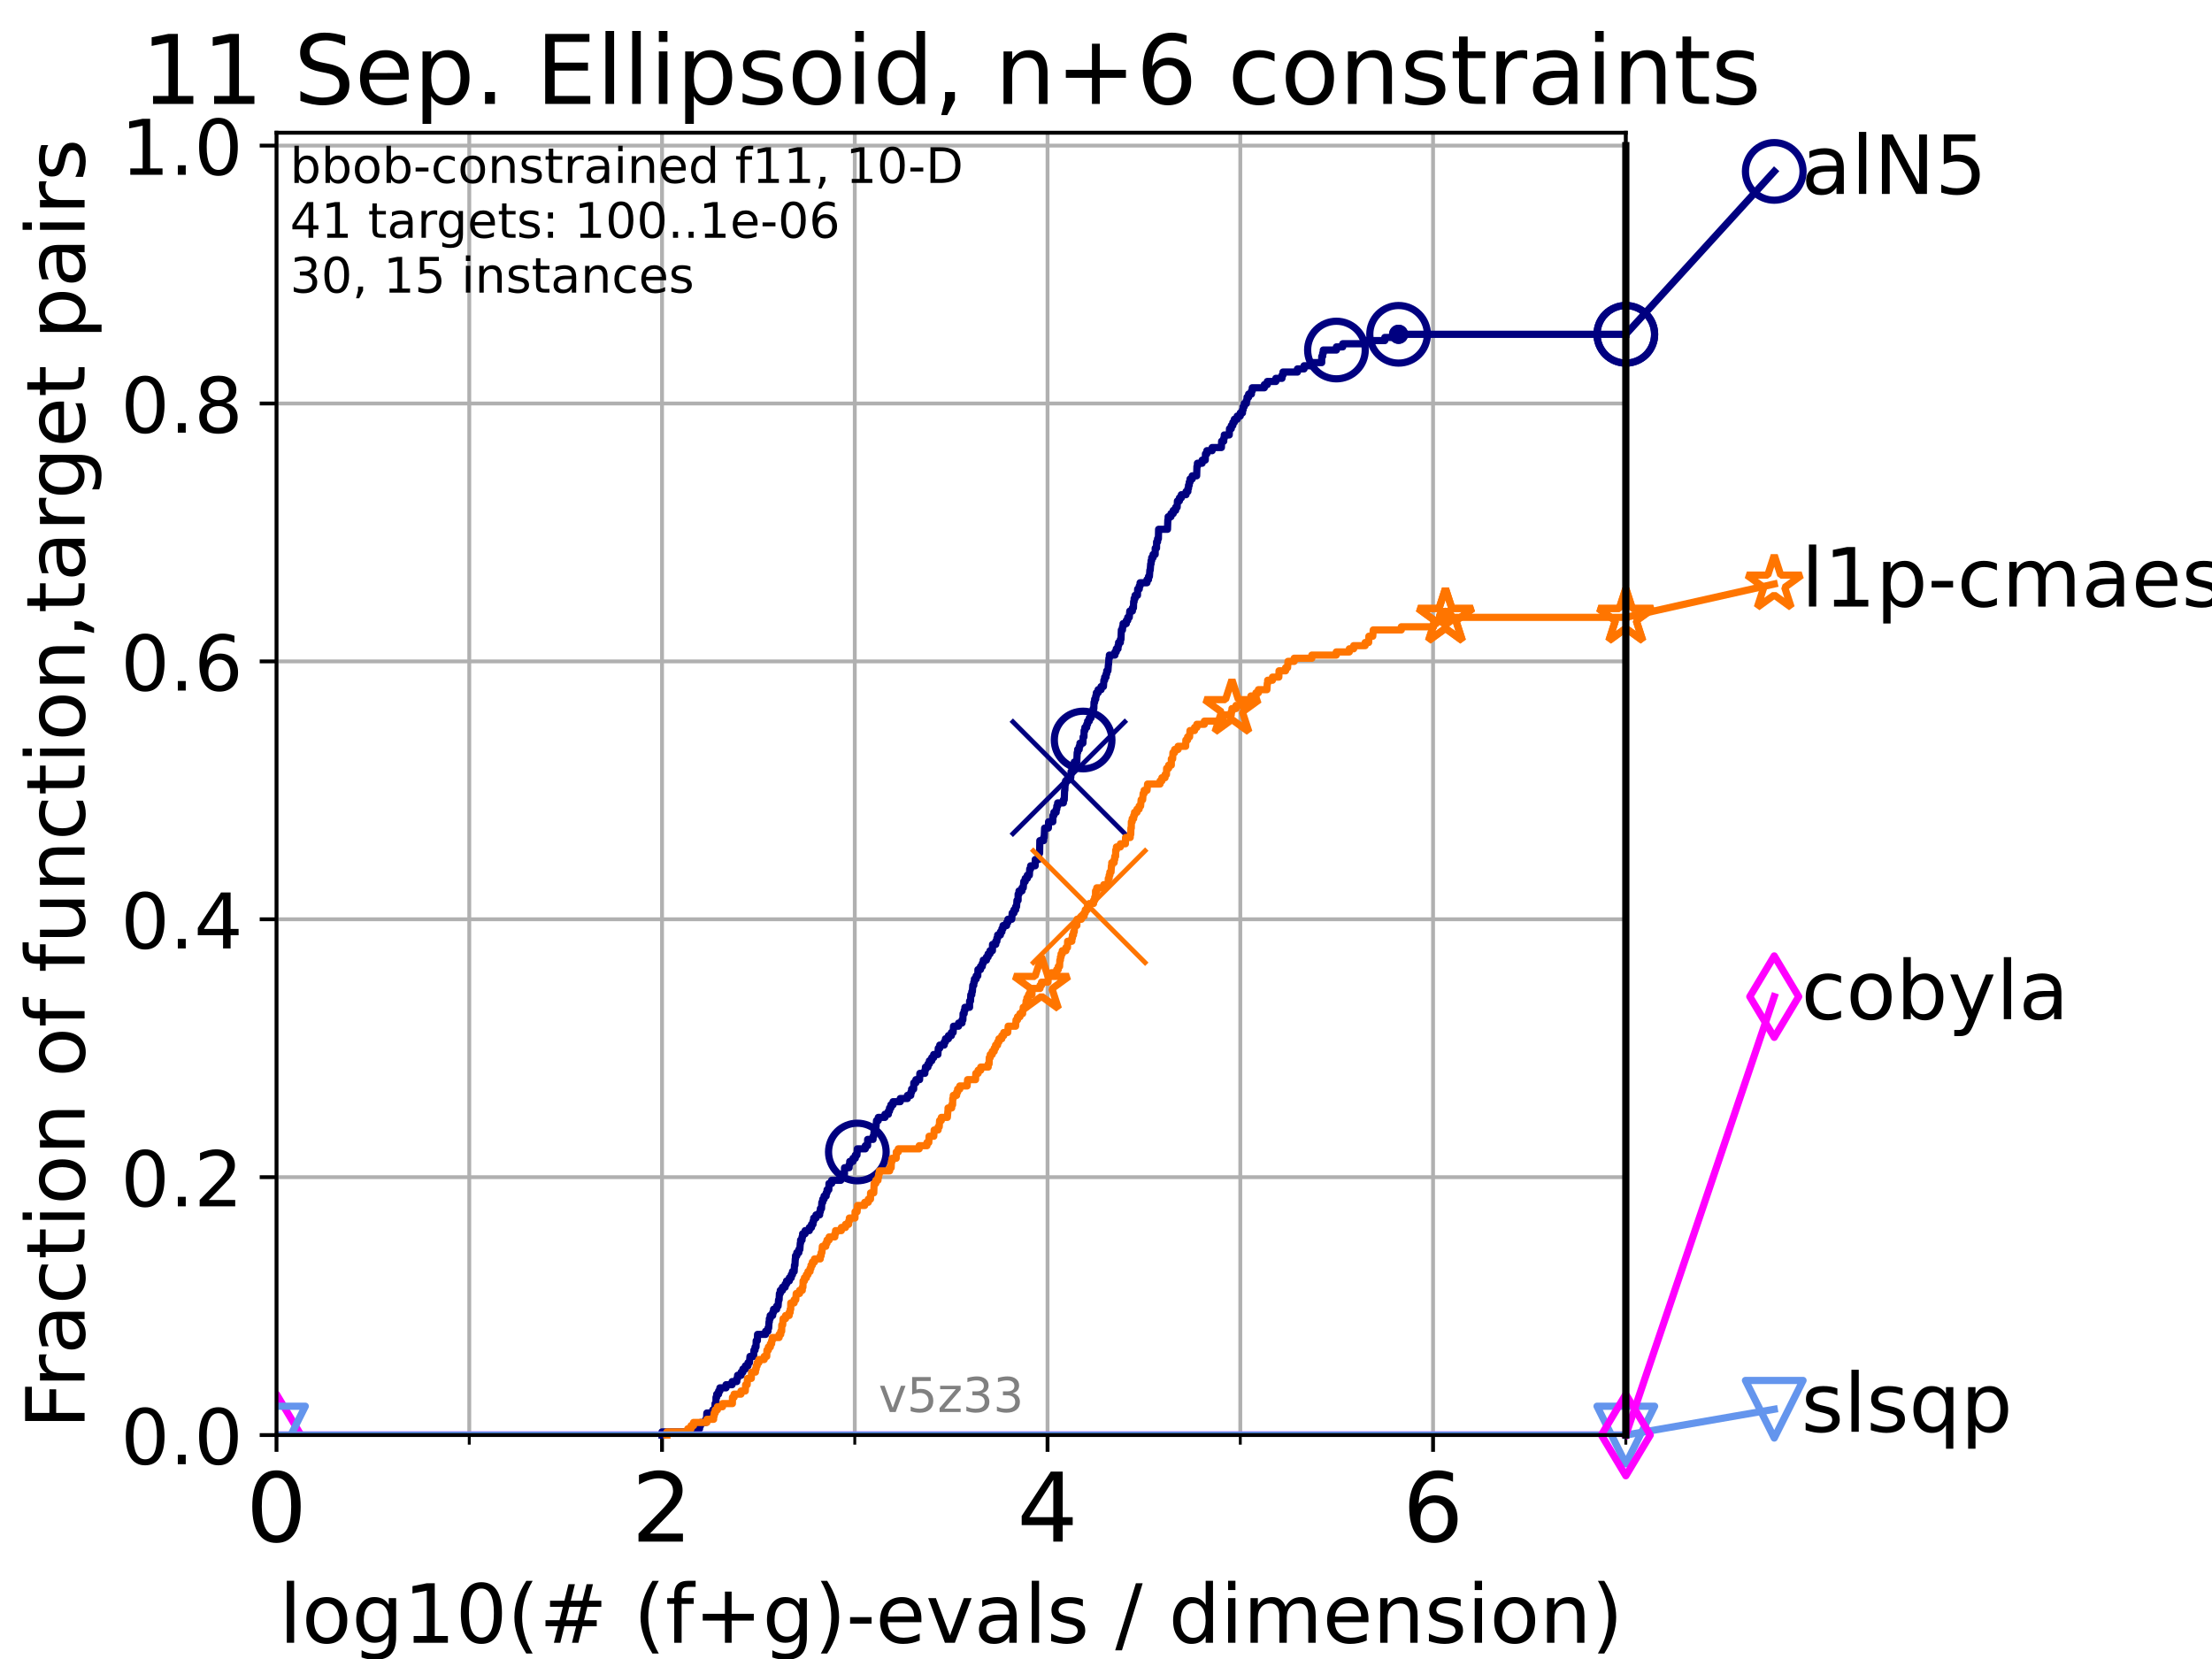 <?xml version="1.0" encoding="utf-8" standalone="no"?>
<!DOCTYPE svg PUBLIC "-//W3C//DTD SVG 1.1//EN"
  "http://www.w3.org/Graphics/SVG/1.1/DTD/svg11.dtd">
<!-- Created with matplotlib (https://matplotlib.org/) -->
<svg height="345.6pt" version="1.1" viewBox="0 0 460.8 345.6" width="460.8pt" xmlns="http://www.w3.org/2000/svg" xmlns:xlink="http://www.w3.org/1999/xlink">
 <defs>
  <style type="text/css">*{stroke-linecap:butt;stroke-linejoin:round;}</style>
 </defs>
 <g id="figure_1">
  <g id="patch_1">
   <path d="M 0 345.6 
L 460.8 345.6 
L 460.8 0 
L 0 0 
z
" style="fill:#ffffff;"/>
  </g>
  <g id="axes_1">
   <g id="patch_2">
    <path d="M 57.6 298.944 
L 338.688 298.944 
L 338.688 27.648 
L 57.6 27.648 
z
" style="fill:#ffffff;"/>
   </g>
   <g id="matplotlib.axis_1">
    <g id="xtick_1">
     <g id="line2d_1">
      <path clip-path="url(#pd09a022ebe)" d="M 57.6 298.944 
L 57.6 27.648 
" style="fill:none;stroke:#b0b0b0;stroke-linecap:square;stroke-width:0.8;"/>
     </g>
     <g id="line2d_2">
      <defs>
       <path d="M 0 0 
L 0 3.5 
" id="mb6fb13bdce" style="stroke:#000000;stroke-width:0.8;"/>
      </defs>
      <g>
       <use style="stroke:#000000;stroke-width:0.8;" x="57.6" xlink:href="#mb6fb13bdce" y="298.944"/>
      </g>
     </g>
     <g id="text_1">
      <!-- 0 -->
      <g transform="translate(51.237 321.141)scale(0.2 -0.2)">
       <defs>
        <path d="M 31.781 66.406 
Q 24.172 66.406 20.328 58.906 
Q 16.5 51.422 16.5 36.375 
Q 16.5 21.391 20.328 13.891 
Q 24.172 6.391 31.781 6.391 
Q 39.453 6.391 43.281 13.891 
Q 47.125 21.391 47.125 36.375 
Q 47.125 51.422 43.281 58.906 
Q 39.453 66.406 31.781 66.406 
z
M 31.781 74.219 
Q 44.047 74.219 50.516 64.516 
Q 56.984 54.828 56.984 36.375 
Q 56.984 17.969 50.516 8.266 
Q 44.047 -1.422 31.781 -1.422 
Q 19.531 -1.422 13.062 8.266 
Q 6.594 17.969 6.594 36.375 
Q 6.594 54.828 13.062 64.516 
Q 19.531 74.219 31.781 74.219 
z
" id="DejaVuSans-48"/>
       </defs>
       <use xlink:href="#DejaVuSans-48"/>
      </g>
     </g>
    </g>
    <g id="xtick_2">
     <g id="line2d_3">
      <path clip-path="url(#pd09a022ebe)" d="M 137.911 298.944 
L 137.911 27.648 
" style="fill:none;stroke:#b0b0b0;stroke-linecap:square;stroke-width:0.8;"/>
     </g>
     <g id="line2d_4">
      <g>
       <use style="stroke:#000000;stroke-width:0.8;" x="137.911" xlink:href="#mb6fb13bdce" y="298.944"/>
      </g>
     </g>
     <g id="text_2">
      <!-- 2 -->
      <g transform="translate(131.548 321.141)scale(0.2 -0.2)">
       <defs>
        <path d="M 19.188 8.297 
L 53.609 8.297 
L 53.609 0 
L 7.328 0 
L 7.328 8.297 
Q 12.938 14.109 22.625 23.891 
Q 32.328 33.688 34.812 36.531 
Q 39.547 41.844 41.422 45.531 
Q 43.312 49.219 43.312 52.781 
Q 43.312 58.594 39.234 62.25 
Q 35.156 65.922 28.609 65.922 
Q 23.969 65.922 18.812 64.312 
Q 13.672 62.703 7.812 59.422 
L 7.812 69.391 
Q 13.766 71.781 18.938 73 
Q 24.125 74.219 28.422 74.219 
Q 39.75 74.219 46.484 68.547 
Q 53.219 62.891 53.219 53.422 
Q 53.219 48.922 51.531 44.891 
Q 49.859 40.875 45.406 35.406 
Q 44.188 33.984 37.641 27.219 
Q 31.109 20.453 19.188 8.297 
z
" id="DejaVuSans-50"/>
       </defs>
       <use xlink:href="#DejaVuSans-50"/>
      </g>
     </g>
    </g>
    <g id="xtick_3">
     <g id="line2d_5">
      <path clip-path="url(#pd09a022ebe)" d="M 218.222 298.944 
L 218.222 27.648 
" style="fill:none;stroke:#b0b0b0;stroke-linecap:square;stroke-width:0.8;"/>
     </g>
     <g id="line2d_6">
      <g>
       <use style="stroke:#000000;stroke-width:0.8;" x="218.222" xlink:href="#mb6fb13bdce" y="298.944"/>
      </g>
     </g>
     <g id="text_3">
      <!-- 4 -->
      <g transform="translate(211.859 321.141)scale(0.2 -0.2)">
       <defs>
        <path d="M 37.797 64.312 
L 12.891 25.391 
L 37.797 25.391 
z
M 35.203 72.906 
L 47.609 72.906 
L 47.609 25.391 
L 58.016 25.391 
L 58.016 17.188 
L 47.609 17.188 
L 47.609 0 
L 37.797 0 
L 37.797 17.188 
L 4.891 17.188 
L 4.891 26.703 
z
" id="DejaVuSans-52"/>
       </defs>
       <use xlink:href="#DejaVuSans-52"/>
      </g>
     </g>
    </g>
    <g id="xtick_4">
     <g id="line2d_7">
      <path clip-path="url(#pd09a022ebe)" d="M 298.533 298.944 
L 298.533 27.648 
" style="fill:none;stroke:#b0b0b0;stroke-linecap:square;stroke-width:0.8;"/>
     </g>
     <g id="line2d_8">
      <g>
       <use style="stroke:#000000;stroke-width:0.8;" x="298.533" xlink:href="#mb6fb13bdce" y="298.944"/>
      </g>
     </g>
     <g id="text_4">
      <!-- 6 -->
      <g transform="translate(292.17 321.141)scale(0.2 -0.2)">
       <defs>
        <path d="M 33.016 40.375 
Q 26.375 40.375 22.484 35.828 
Q 18.609 31.297 18.609 23.391 
Q 18.609 15.531 22.484 10.953 
Q 26.375 6.391 33.016 6.391 
Q 39.656 6.391 43.531 10.953 
Q 47.406 15.531 47.406 23.391 
Q 47.406 31.297 43.531 35.828 
Q 39.656 40.375 33.016 40.375 
z
M 52.594 71.297 
L 52.594 62.312 
Q 48.875 64.062 45.094 64.984 
Q 41.312 65.922 37.594 65.922 
Q 27.828 65.922 22.672 59.328 
Q 17.531 52.734 16.797 39.406 
Q 19.672 43.656 24.016 45.922 
Q 28.375 48.188 33.594 48.188 
Q 44.578 48.188 50.953 41.516 
Q 57.328 34.859 57.328 23.391 
Q 57.328 12.156 50.688 5.359 
Q 44.047 -1.422 33.016 -1.422 
Q 20.359 -1.422 13.672 8.266 
Q 6.984 17.969 6.984 36.375 
Q 6.984 53.656 15.188 63.938 
Q 23.391 74.219 37.203 74.219 
Q 40.922 74.219 44.703 73.484 
Q 48.484 72.75 52.594 71.297 
z
" id="DejaVuSans-54"/>
       </defs>
       <use xlink:href="#DejaVuSans-54"/>
      </g>
     </g>
    </g>
    <g id="xtick_5">
     <g id="line2d_9">
      <path clip-path="url(#pd09a022ebe)" d="M 97.755 298.944 
L 97.755 27.648 
" style="fill:none;stroke:#b0b0b0;stroke-linecap:square;stroke-width:0.8;"/>
     </g>
     <g id="line2d_10">
      <defs>
       <path d="M 0 0 
L 0 2 
" id="mc6a97b16f1" style="stroke:#000000;stroke-width:0.6;"/>
      </defs>
      <g>
       <use style="stroke:#000000;stroke-width:0.6;" x="97.755" xlink:href="#mc6a97b16f1" y="298.944"/>
      </g>
     </g>
    </g>
    <g id="xtick_6">
     <g id="line2d_11">
      <path clip-path="url(#pd09a022ebe)" d="M 178.066 298.944 
L 178.066 27.648 
" style="fill:none;stroke:#b0b0b0;stroke-linecap:square;stroke-width:0.8;"/>
     </g>
     <g id="line2d_12">
      <g>
       <use style="stroke:#000000;stroke-width:0.6;" x="178.066" xlink:href="#mc6a97b16f1" y="298.944"/>
      </g>
     </g>
    </g>
    <g id="xtick_7">
     <g id="line2d_13">
      <path clip-path="url(#pd09a022ebe)" d="M 258.377 298.944 
L 258.377 27.648 
" style="fill:none;stroke:#b0b0b0;stroke-linecap:square;stroke-width:0.8;"/>
     </g>
     <g id="line2d_14">
      <g>
       <use style="stroke:#000000;stroke-width:0.6;" x="258.377" xlink:href="#mc6a97b16f1" y="298.944"/>
      </g>
     </g>
    </g>
    <g id="xtick_8">
     <g id="line2d_15">
      <path clip-path="url(#pd09a022ebe)" d="M 338.688 298.944 
L 338.688 27.648 
" style="fill:none;stroke:#b0b0b0;stroke-linecap:square;stroke-width:0.8;"/>
     </g>
     <g id="line2d_16">
      <g>
       <use style="stroke:#000000;stroke-width:0.6;" x="338.688" xlink:href="#mc6a97b16f1" y="298.944"/>
      </g>
     </g>
    </g>
    <g id="text_5">
     <!-- log10(# (f+g)-evals / dimension) -->
     <g transform="translate(58.145 342.218)scale(0.17 -0.17)">
      <defs>
       <path d="M 9.422 75.984 
L 18.406 75.984 
L 18.406 0 
L 9.422 0 
z
" id="DejaVuSans-108"/>
       <path d="M 30.609 48.391 
Q 23.391 48.391 19.188 42.75 
Q 14.984 37.109 14.984 27.297 
Q 14.984 17.484 19.156 11.844 
Q 23.344 6.203 30.609 6.203 
Q 37.797 6.203 41.984 11.859 
Q 46.188 17.531 46.188 27.297 
Q 46.188 37.016 41.984 42.703 
Q 37.797 48.391 30.609 48.391 
z
M 30.609 56 
Q 42.328 56 49.016 48.375 
Q 55.719 40.766 55.719 27.297 
Q 55.719 13.875 49.016 6.219 
Q 42.328 -1.422 30.609 -1.422 
Q 18.844 -1.422 12.172 6.219 
Q 5.516 13.875 5.516 27.297 
Q 5.516 40.766 12.172 48.375 
Q 18.844 56 30.609 56 
z
" id="DejaVuSans-111"/>
       <path d="M 45.406 27.984 
Q 45.406 37.75 41.375 43.109 
Q 37.359 48.484 30.078 48.484 
Q 22.859 48.484 18.828 43.109 
Q 14.797 37.75 14.797 27.984 
Q 14.797 18.266 18.828 12.891 
Q 22.859 7.516 30.078 7.516 
Q 37.359 7.516 41.375 12.891 
Q 45.406 18.266 45.406 27.984 
z
M 54.391 6.781 
Q 54.391 -7.172 48.188 -13.984 
Q 42 -20.797 29.203 -20.797 
Q 24.469 -20.797 20.266 -20.094 
Q 16.062 -19.391 12.109 -17.922 
L 12.109 -9.188 
Q 16.062 -11.328 19.922 -12.344 
Q 23.781 -13.375 27.781 -13.375 
Q 36.625 -13.375 41.016 -8.766 
Q 45.406 -4.156 45.406 5.172 
L 45.406 9.625 
Q 42.625 4.781 38.281 2.391 
Q 33.938 0 27.875 0 
Q 17.828 0 11.672 7.656 
Q 5.516 15.328 5.516 27.984 
Q 5.516 40.672 11.672 48.328 
Q 17.828 56 27.875 56 
Q 33.938 56 38.281 53.609 
Q 42.625 51.219 45.406 46.391 
L 45.406 54.688 
L 54.391 54.688 
z
" id="DejaVuSans-103"/>
       <path d="M 12.406 8.297 
L 28.516 8.297 
L 28.516 63.922 
L 10.984 60.406 
L 10.984 69.391 
L 28.422 72.906 
L 38.281 72.906 
L 38.281 8.297 
L 54.391 8.297 
L 54.391 0 
L 12.406 0 
z
" id="DejaVuSans-49"/>
       <path d="M 31 75.875 
Q 24.469 64.656 21.281 53.656 
Q 18.109 42.672 18.109 31.391 
Q 18.109 20.125 21.312 9.062 
Q 24.516 -2 31 -13.188 
L 23.188 -13.188 
Q 15.875 -1.703 12.234 9.375 
Q 8.594 20.453 8.594 31.391 
Q 8.594 42.281 12.203 53.312 
Q 15.828 64.359 23.188 75.875 
z
" id="DejaVuSans-40"/>
       <path d="M 51.125 44 
L 36.922 44 
L 32.812 27.688 
L 47.125 27.688 
z
M 43.797 71.781 
L 38.719 51.516 
L 52.984 51.516 
L 58.109 71.781 
L 65.922 71.781 
L 60.891 51.516 
L 76.125 51.516 
L 76.125 44 
L 58.984 44 
L 54.984 27.688 
L 70.516 27.688 
L 70.516 20.219 
L 53.078 20.219 
L 48 0 
L 40.188 0 
L 45.219 20.219 
L 30.906 20.219 
L 25.875 0 
L 18.016 0 
L 23.094 20.219 
L 7.719 20.219 
L 7.719 27.688 
L 24.906 27.688 
L 29 44 
L 13.281 44 
L 13.281 51.516 
L 30.906 51.516 
L 35.891 71.781 
z
" id="DejaVuSans-35"/>
       <path id="DejaVuSans-32"/>
       <path d="M 37.109 75.984 
L 37.109 68.5 
L 28.516 68.5 
Q 23.688 68.5 21.797 66.547 
Q 19.922 64.594 19.922 59.516 
L 19.922 54.688 
L 34.719 54.688 
L 34.719 47.703 
L 19.922 47.703 
L 19.922 0 
L 10.891 0 
L 10.891 47.703 
L 2.297 47.703 
L 2.297 54.688 
L 10.891 54.688 
L 10.891 58.5 
Q 10.891 67.625 15.141 71.797 
Q 19.391 75.984 28.609 75.984 
z
" id="DejaVuSans-102"/>
       <path d="M 46 62.703 
L 46 35.5 
L 73.188 35.5 
L 73.188 27.203 
L 46 27.203 
L 46 0 
L 37.797 0 
L 37.797 27.203 
L 10.594 27.203 
L 10.594 35.5 
L 37.797 35.5 
L 37.797 62.703 
z
" id="DejaVuSans-43"/>
       <path d="M 8.016 75.875 
L 15.828 75.875 
Q 23.141 64.359 26.781 53.312 
Q 30.422 42.281 30.422 31.391 
Q 30.422 20.453 26.781 9.375 
Q 23.141 -1.703 15.828 -13.188 
L 8.016 -13.188 
Q 14.5 -2 17.703 9.062 
Q 20.906 20.125 20.906 31.391 
Q 20.906 42.672 17.703 53.656 
Q 14.5 64.656 8.016 75.875 
z
" id="DejaVuSans-41"/>
       <path d="M 4.891 31.391 
L 31.203 31.391 
L 31.203 23.391 
L 4.891 23.391 
z
" id="DejaVuSans-45"/>
       <path d="M 56.203 29.594 
L 56.203 25.203 
L 14.891 25.203 
Q 15.484 15.922 20.484 11.062 
Q 25.484 6.203 34.422 6.203 
Q 39.594 6.203 44.453 7.469 
Q 49.312 8.734 54.109 11.281 
L 54.109 2.781 
Q 49.266 0.734 44.188 -0.344 
Q 39.109 -1.422 33.891 -1.422 
Q 20.797 -1.422 13.156 6.188 
Q 5.516 13.812 5.516 26.812 
Q 5.516 40.234 12.766 48.109 
Q 20.016 56 32.328 56 
Q 43.359 56 49.781 48.891 
Q 56.203 41.797 56.203 29.594 
z
M 47.219 32.234 
Q 47.125 39.594 43.094 43.984 
Q 39.062 48.391 32.422 48.391 
Q 24.906 48.391 20.391 44.141 
Q 15.875 39.891 15.188 32.172 
z
" id="DejaVuSans-101"/>
       <path d="M 2.984 54.688 
L 12.5 54.688 
L 29.594 8.797 
L 46.688 54.688 
L 56.203 54.688 
L 35.688 0 
L 23.484 0 
z
" id="DejaVuSans-118"/>
       <path d="M 34.281 27.484 
Q 23.391 27.484 19.188 25 
Q 14.984 22.516 14.984 16.5 
Q 14.984 11.719 18.141 8.906 
Q 21.297 6.109 26.703 6.109 
Q 34.188 6.109 38.703 11.406 
Q 43.219 16.703 43.219 25.484 
L 43.219 27.484 
z
M 52.203 31.203 
L 52.203 0 
L 43.219 0 
L 43.219 8.297 
Q 40.141 3.328 35.547 0.953 
Q 30.953 -1.422 24.312 -1.422 
Q 15.922 -1.422 10.953 3.297 
Q 6 8.016 6 15.922 
Q 6 25.141 12.172 29.828 
Q 18.359 34.516 30.609 34.516 
L 43.219 34.516 
L 43.219 35.406 
Q 43.219 41.609 39.141 45 
Q 35.062 48.391 27.688 48.391 
Q 23 48.391 18.547 47.266 
Q 14.109 46.141 10.016 43.891 
L 10.016 52.203 
Q 14.938 54.109 19.578 55.047 
Q 24.219 56 28.609 56 
Q 40.484 56 46.344 49.844 
Q 52.203 43.703 52.203 31.203 
z
" id="DejaVuSans-97"/>
       <path d="M 44.281 53.078 
L 44.281 44.578 
Q 40.484 46.531 36.375 47.5 
Q 32.281 48.484 27.875 48.484 
Q 21.188 48.484 17.844 46.438 
Q 14.5 44.391 14.5 40.281 
Q 14.5 37.156 16.891 35.375 
Q 19.281 33.594 26.516 31.984 
L 29.594 31.297 
Q 39.156 29.25 43.188 25.516 
Q 47.219 21.781 47.219 15.094 
Q 47.219 7.469 41.188 3.016 
Q 35.156 -1.422 24.609 -1.422 
Q 20.219 -1.422 15.453 -0.562 
Q 10.688 0.297 5.422 2 
L 5.422 11.281 
Q 10.406 8.688 15.234 7.391 
Q 20.062 6.109 24.812 6.109 
Q 31.156 6.109 34.562 8.281 
Q 37.984 10.453 37.984 14.406 
Q 37.984 18.062 35.516 20.016 
Q 33.062 21.969 24.703 23.781 
L 21.578 24.516 
Q 13.234 26.266 9.516 29.906 
Q 5.812 33.547 5.812 39.891 
Q 5.812 47.609 11.281 51.797 
Q 16.75 56 26.812 56 
Q 31.781 56 36.172 55.266 
Q 40.578 54.547 44.281 53.078 
z
" id="DejaVuSans-115"/>
       <path d="M 25.391 72.906 
L 33.688 72.906 
L 8.297 -9.281 
L 0 -9.281 
z
" id="DejaVuSans-47"/>
       <path d="M 45.406 46.391 
L 45.406 75.984 
L 54.391 75.984 
L 54.391 0 
L 45.406 0 
L 45.406 8.203 
Q 42.578 3.328 38.25 0.953 
Q 33.938 -1.422 27.875 -1.422 
Q 17.969 -1.422 11.734 6.484 
Q 5.516 14.406 5.516 27.297 
Q 5.516 40.188 11.734 48.094 
Q 17.969 56 27.875 56 
Q 33.938 56 38.25 53.625 
Q 42.578 51.266 45.406 46.391 
z
M 14.797 27.297 
Q 14.797 17.391 18.875 11.75 
Q 22.953 6.109 30.078 6.109 
Q 37.203 6.109 41.297 11.75 
Q 45.406 17.391 45.406 27.297 
Q 45.406 37.203 41.297 42.844 
Q 37.203 48.484 30.078 48.484 
Q 22.953 48.484 18.875 42.844 
Q 14.797 37.203 14.797 27.297 
z
" id="DejaVuSans-100"/>
       <path d="M 9.422 54.688 
L 18.406 54.688 
L 18.406 0 
L 9.422 0 
z
M 9.422 75.984 
L 18.406 75.984 
L 18.406 64.594 
L 9.422 64.594 
z
" id="DejaVuSans-105"/>
       <path d="M 52 44.188 
Q 55.375 50.25 60.062 53.125 
Q 64.75 56 71.094 56 
Q 79.641 56 84.281 50.016 
Q 88.922 44.047 88.922 33.016 
L 88.922 0 
L 79.891 0 
L 79.891 32.719 
Q 79.891 40.578 77.094 44.375 
Q 74.312 48.188 68.609 48.188 
Q 61.625 48.188 57.562 43.547 
Q 53.516 38.922 53.516 30.906 
L 53.516 0 
L 44.484 0 
L 44.484 32.719 
Q 44.484 40.625 41.703 44.406 
Q 38.922 48.188 33.109 48.188 
Q 26.219 48.188 22.156 43.531 
Q 18.109 38.875 18.109 30.906 
L 18.109 0 
L 9.078 0 
L 9.078 54.688 
L 18.109 54.688 
L 18.109 46.188 
Q 21.188 51.219 25.484 53.609 
Q 29.781 56 35.688 56 
Q 41.656 56 45.828 52.969 
Q 50 49.953 52 44.188 
z
" id="DejaVuSans-109"/>
       <path d="M 54.891 33.016 
L 54.891 0 
L 45.906 0 
L 45.906 32.719 
Q 45.906 40.484 42.875 44.328 
Q 39.844 48.188 33.797 48.188 
Q 26.516 48.188 22.312 43.547 
Q 18.109 38.922 18.109 30.906 
L 18.109 0 
L 9.078 0 
L 9.078 54.688 
L 18.109 54.688 
L 18.109 46.188 
Q 21.344 51.125 25.703 53.562 
Q 30.078 56 35.797 56 
Q 45.219 56 50.047 50.172 
Q 54.891 44.344 54.891 33.016 
z
" id="DejaVuSans-110"/>
      </defs>
      <use xlink:href="#DejaVuSans-108"/>
      <use x="27.783" xlink:href="#DejaVuSans-111"/>
      <use x="88.965" xlink:href="#DejaVuSans-103"/>
      <use x="152.441" xlink:href="#DejaVuSans-49"/>
      <use x="216.064" xlink:href="#DejaVuSans-48"/>
      <use x="279.688" xlink:href="#DejaVuSans-40"/>
      <use x="318.701" xlink:href="#DejaVuSans-35"/>
      <use x="402.49" xlink:href="#DejaVuSans-32"/>
      <use x="434.277" xlink:href="#DejaVuSans-40"/>
      <use x="473.291" xlink:href="#DejaVuSans-102"/>
      <use x="508.496" xlink:href="#DejaVuSans-43"/>
      <use x="592.285" xlink:href="#DejaVuSans-103"/>
      <use x="655.762" xlink:href="#DejaVuSans-41"/>
      <use x="694.775" xlink:href="#DejaVuSans-45"/>
      <use x="730.859" xlink:href="#DejaVuSans-101"/>
      <use x="792.383" xlink:href="#DejaVuSans-118"/>
      <use x="851.562" xlink:href="#DejaVuSans-97"/>
      <use x="912.842" xlink:href="#DejaVuSans-108"/>
      <use x="940.625" xlink:href="#DejaVuSans-115"/>
      <use x="992.725" xlink:href="#DejaVuSans-32"/>
      <use x="1024.512" xlink:href="#DejaVuSans-47"/>
      <use x="1058.203" xlink:href="#DejaVuSans-32"/>
      <use x="1089.99" xlink:href="#DejaVuSans-100"/>
      <use x="1153.467" xlink:href="#DejaVuSans-105"/>
      <use x="1181.25" xlink:href="#DejaVuSans-109"/>
      <use x="1278.662" xlink:href="#DejaVuSans-101"/>
      <use x="1340.186" xlink:href="#DejaVuSans-110"/>
      <use x="1403.564" xlink:href="#DejaVuSans-115"/>
      <use x="1455.664" xlink:href="#DejaVuSans-105"/>
      <use x="1483.447" xlink:href="#DejaVuSans-111"/>
      <use x="1544.629" xlink:href="#DejaVuSans-110"/>
      <use x="1608.008" xlink:href="#DejaVuSans-41"/>
     </g>
    </g>
   </g>
   <g id="matplotlib.axis_2">
    <g id="ytick_1">
     <g id="line2d_17">
      <path clip-path="url(#pd09a022ebe)" d="M 57.6 298.944 
L 338.688 298.944 
" style="fill:none;stroke:#b0b0b0;stroke-linecap:square;stroke-width:0.8;"/>
     </g>
     <g id="line2d_18">
      <defs>
       <path d="M 0 0 
L -3.5 0 
" id="m05c62a4a75" style="stroke:#000000;stroke-width:0.8;"/>
      </defs>
      <g>
       <use style="stroke:#000000;stroke-width:0.8;" x="57.6" xlink:href="#m05c62a4a75" y="298.944"/>
      </g>
     </g>
     <g id="text_6">
      <!-- 0.0 -->
      <g transform="translate(25.155 305.023)scale(0.16 -0.16)">
       <defs>
        <path d="M 10.688 12.406 
L 21 12.406 
L 21 0 
L 10.688 0 
z
" id="DejaVuSans-46"/>
       </defs>
       <use xlink:href="#DejaVuSans-48"/>
       <use x="63.623" xlink:href="#DejaVuSans-46"/>
       <use x="95.41" xlink:href="#DejaVuSans-48"/>
      </g>
     </g>
    </g>
    <g id="ytick_2">
     <g id="line2d_19">
      <path clip-path="url(#pd09a022ebe)" d="M 57.6 245.222 
L 338.688 245.222 
" style="fill:none;stroke:#b0b0b0;stroke-linecap:square;stroke-width:0.8;"/>
     </g>
     <g id="line2d_20">
      <g>
       <use style="stroke:#000000;stroke-width:0.8;" x="57.6" xlink:href="#m05c62a4a75" y="245.222"/>
      </g>
     </g>
     <g id="text_7">
      <!-- 0.2 -->
      <g transform="translate(25.155 251.301)scale(0.16 -0.16)">
       <use xlink:href="#DejaVuSans-48"/>
       <use x="63.623" xlink:href="#DejaVuSans-46"/>
       <use x="95.41" xlink:href="#DejaVuSans-50"/>
      </g>
     </g>
    </g>
    <g id="ytick_3">
     <g id="line2d_21">
      <path clip-path="url(#pd09a022ebe)" d="M 57.6 191.5 
L 338.688 191.5 
" style="fill:none;stroke:#b0b0b0;stroke-linecap:square;stroke-width:0.8;"/>
     </g>
     <g id="line2d_22">
      <g>
       <use style="stroke:#000000;stroke-width:0.8;" x="57.6" xlink:href="#m05c62a4a75" y="191.5"/>
      </g>
     </g>
     <g id="text_8">
      <!-- 0.4 -->
      <g transform="translate(25.155 197.579)scale(0.16 -0.16)">
       <use xlink:href="#DejaVuSans-48"/>
       <use x="63.623" xlink:href="#DejaVuSans-46"/>
       <use x="95.41" xlink:href="#DejaVuSans-52"/>
      </g>
     </g>
    </g>
    <g id="ytick_4">
     <g id="line2d_23">
      <path clip-path="url(#pd09a022ebe)" d="M 57.6 137.778 
L 338.688 137.778 
" style="fill:none;stroke:#b0b0b0;stroke-linecap:square;stroke-width:0.8;"/>
     </g>
     <g id="line2d_24">
      <g>
       <use style="stroke:#000000;stroke-width:0.8;" x="57.6" xlink:href="#m05c62a4a75" y="137.778"/>
      </g>
     </g>
     <g id="text_9">
      <!-- 0.6 -->
      <g transform="translate(25.155 143.857)scale(0.16 -0.16)">
       <use xlink:href="#DejaVuSans-48"/>
       <use x="63.623" xlink:href="#DejaVuSans-46"/>
       <use x="95.41" xlink:href="#DejaVuSans-54"/>
      </g>
     </g>
    </g>
    <g id="ytick_5">
     <g id="line2d_25">
      <path clip-path="url(#pd09a022ebe)" d="M 57.6 84.056 
L 338.688 84.056 
" style="fill:none;stroke:#b0b0b0;stroke-linecap:square;stroke-width:0.8;"/>
     </g>
     <g id="line2d_26">
      <g>
       <use style="stroke:#000000;stroke-width:0.8;" x="57.6" xlink:href="#m05c62a4a75" y="84.056"/>
      </g>
     </g>
     <g id="text_10">
      <!-- 0.8 -->
      <g transform="translate(25.155 90.135)scale(0.16 -0.16)">
       <defs>
        <path d="M 31.781 34.625 
Q 24.75 34.625 20.719 30.859 
Q 16.703 27.094 16.703 20.516 
Q 16.703 13.922 20.719 10.156 
Q 24.75 6.391 31.781 6.391 
Q 38.812 6.391 42.859 10.172 
Q 46.922 13.969 46.922 20.516 
Q 46.922 27.094 42.891 30.859 
Q 38.875 34.625 31.781 34.625 
z
M 21.922 38.812 
Q 15.578 40.375 12.031 44.719 
Q 8.5 49.078 8.5 55.328 
Q 8.5 64.062 14.719 69.141 
Q 20.953 74.219 31.781 74.219 
Q 42.672 74.219 48.875 69.141 
Q 55.078 64.062 55.078 55.328 
Q 55.078 49.078 51.531 44.719 
Q 48 40.375 41.703 38.812 
Q 48.828 37.156 52.797 32.312 
Q 56.781 27.484 56.781 20.516 
Q 56.781 9.906 50.312 4.234 
Q 43.844 -1.422 31.781 -1.422 
Q 19.734 -1.422 13.25 4.234 
Q 6.781 9.906 6.781 20.516 
Q 6.781 27.484 10.781 32.312 
Q 14.797 37.156 21.922 38.812 
z
M 18.312 54.391 
Q 18.312 48.734 21.844 45.562 
Q 25.391 42.391 31.781 42.391 
Q 38.141 42.391 41.719 45.562 
Q 45.312 48.734 45.312 54.391 
Q 45.312 60.062 41.719 63.234 
Q 38.141 66.406 31.781 66.406 
Q 25.391 66.406 21.844 63.234 
Q 18.312 60.062 18.312 54.391 
z
" id="DejaVuSans-56"/>
       </defs>
       <use xlink:href="#DejaVuSans-48"/>
       <use x="63.623" xlink:href="#DejaVuSans-46"/>
       <use x="95.41" xlink:href="#DejaVuSans-56"/>
      </g>
     </g>
    </g>
    <g id="ytick_6">
     <g id="line2d_27">
      <path clip-path="url(#pd09a022ebe)" d="M 57.6 30.334 
L 338.688 30.334 
" style="fill:none;stroke:#b0b0b0;stroke-linecap:square;stroke-width:0.8;"/>
     </g>
     <g id="line2d_28">
      <g>
       <use style="stroke:#000000;stroke-width:0.8;" x="57.6" xlink:href="#m05c62a4a75" y="30.334"/>
      </g>
     </g>
     <g id="text_11">
      <!-- 1.0 -->
      <g transform="translate(25.155 36.413)scale(0.16 -0.16)">
       <use xlink:href="#DejaVuSans-49"/>
       <use x="63.623" xlink:href="#DejaVuSans-46"/>
       <use x="95.41" xlink:href="#DejaVuSans-48"/>
      </g>
     </g>
    </g>
    <g id="text_12">
     <!-- Fraction of function,target pairs -->
     <g transform="translate(17.62 297.681)rotate(-90)scale(0.17 -0.17)">
      <defs>
       <path d="M 9.812 72.906 
L 51.703 72.906 
L 51.703 64.594 
L 19.672 64.594 
L 19.672 43.109 
L 48.578 43.109 
L 48.578 34.812 
L 19.672 34.812 
L 19.672 0 
L 9.812 0 
z
" id="DejaVuSans-70"/>
       <path d="M 41.109 46.297 
Q 39.594 47.172 37.812 47.578 
Q 36.031 48 33.891 48 
Q 26.266 48 22.188 43.047 
Q 18.109 38.094 18.109 28.812 
L 18.109 0 
L 9.078 0 
L 9.078 54.688 
L 18.109 54.688 
L 18.109 46.188 
Q 20.953 51.172 25.484 53.578 
Q 30.031 56 36.531 56 
Q 37.453 56 38.578 55.875 
Q 39.703 55.766 41.062 55.516 
z
" id="DejaVuSans-114"/>
       <path d="M 48.781 52.594 
L 48.781 44.188 
Q 44.969 46.297 41.141 47.344 
Q 37.312 48.391 33.406 48.391 
Q 24.656 48.391 19.812 42.844 
Q 14.984 37.312 14.984 27.297 
Q 14.984 17.281 19.812 11.734 
Q 24.656 6.203 33.406 6.203 
Q 37.312 6.203 41.141 7.25 
Q 44.969 8.297 48.781 10.406 
L 48.781 2.094 
Q 45.016 0.344 40.984 -0.531 
Q 36.969 -1.422 32.422 -1.422 
Q 20.062 -1.422 12.781 6.344 
Q 5.516 14.109 5.516 27.297 
Q 5.516 40.672 12.859 48.328 
Q 20.219 56 33.016 56 
Q 37.156 56 41.109 55.141 
Q 45.062 54.297 48.781 52.594 
z
" id="DejaVuSans-99"/>
       <path d="M 18.312 70.219 
L 18.312 54.688 
L 36.812 54.688 
L 36.812 47.703 
L 18.312 47.703 
L 18.312 18.016 
Q 18.312 11.328 20.141 9.422 
Q 21.969 7.516 27.594 7.516 
L 36.812 7.516 
L 36.812 0 
L 27.594 0 
Q 17.188 0 13.234 3.875 
Q 9.281 7.766 9.281 18.016 
L 9.281 47.703 
L 2.688 47.703 
L 2.688 54.688 
L 9.281 54.688 
L 9.281 70.219 
z
" id="DejaVuSans-116"/>
       <path d="M 8.5 21.578 
L 8.5 54.688 
L 17.484 54.688 
L 17.484 21.922 
Q 17.484 14.156 20.5 10.266 
Q 23.531 6.391 29.594 6.391 
Q 36.859 6.391 41.078 11.031 
Q 45.312 15.672 45.312 23.688 
L 45.312 54.688 
L 54.297 54.688 
L 54.297 0 
L 45.312 0 
L 45.312 8.406 
Q 42.047 3.422 37.719 1 
Q 33.406 -1.422 27.688 -1.422 
Q 18.266 -1.422 13.375 4.438 
Q 8.5 10.297 8.5 21.578 
z
M 31.109 56 
z
" id="DejaVuSans-117"/>
       <path d="M 11.719 12.406 
L 22.016 12.406 
L 22.016 4 
L 14.016 -11.625 
L 7.719 -11.625 
L 11.719 4 
z
" id="DejaVuSans-44"/>
       <path d="M 18.109 8.203 
L 18.109 -20.797 
L 9.078 -20.797 
L 9.078 54.688 
L 18.109 54.688 
L 18.109 46.391 
Q 20.953 51.266 25.266 53.625 
Q 29.594 56 35.594 56 
Q 45.562 56 51.781 48.094 
Q 58.016 40.188 58.016 27.297 
Q 58.016 14.406 51.781 6.484 
Q 45.562 -1.422 35.594 -1.422 
Q 29.594 -1.422 25.266 0.953 
Q 20.953 3.328 18.109 8.203 
z
M 48.688 27.297 
Q 48.688 37.203 44.609 42.844 
Q 40.531 48.484 33.406 48.484 
Q 26.266 48.484 22.188 42.844 
Q 18.109 37.203 18.109 27.297 
Q 18.109 17.391 22.188 11.75 
Q 26.266 6.109 33.406 6.109 
Q 40.531 6.109 44.609 11.75 
Q 48.688 17.391 48.688 27.297 
z
" id="DejaVuSans-112"/>
      </defs>
      <use xlink:href="#DejaVuSans-70"/>
      <use x="50.27" xlink:href="#DejaVuSans-114"/>
      <use x="91.383" xlink:href="#DejaVuSans-97"/>
      <use x="152.662" xlink:href="#DejaVuSans-99"/>
      <use x="207.643" xlink:href="#DejaVuSans-116"/>
      <use x="246.852" xlink:href="#DejaVuSans-105"/>
      <use x="274.635" xlink:href="#DejaVuSans-111"/>
      <use x="335.816" xlink:href="#DejaVuSans-110"/>
      <use x="399.195" xlink:href="#DejaVuSans-32"/>
      <use x="430.982" xlink:href="#DejaVuSans-111"/>
      <use x="492.164" xlink:href="#DejaVuSans-102"/>
      <use x="527.369" xlink:href="#DejaVuSans-32"/>
      <use x="559.156" xlink:href="#DejaVuSans-102"/>
      <use x="594.361" xlink:href="#DejaVuSans-117"/>
      <use x="657.74" xlink:href="#DejaVuSans-110"/>
      <use x="721.119" xlink:href="#DejaVuSans-99"/>
      <use x="776.1" xlink:href="#DejaVuSans-116"/>
      <use x="815.309" xlink:href="#DejaVuSans-105"/>
      <use x="843.092" xlink:href="#DejaVuSans-111"/>
      <use x="904.273" xlink:href="#DejaVuSans-110"/>
      <use x="967.652" xlink:href="#DejaVuSans-44"/>
      <use x="999.439" xlink:href="#DejaVuSans-116"/>
      <use x="1038.648" xlink:href="#DejaVuSans-97"/>
      <use x="1099.928" xlink:href="#DejaVuSans-114"/>
      <use x="1139.291" xlink:href="#DejaVuSans-103"/>
      <use x="1202.768" xlink:href="#DejaVuSans-101"/>
      <use x="1264.291" xlink:href="#DejaVuSans-116"/>
      <use x="1303.5" xlink:href="#DejaVuSans-32"/>
      <use x="1335.287" xlink:href="#DejaVuSans-112"/>
      <use x="1398.764" xlink:href="#DejaVuSans-97"/>
      <use x="1460.043" xlink:href="#DejaVuSans-105"/>
      <use x="1487.826" xlink:href="#DejaVuSans-114"/>
      <use x="1528.939" xlink:href="#DejaVuSans-115"/>
     </g>
    </g>
   </g>
   <g id="line2d_29">
    <defs>
     <path d="M 0 1.5 
C 0.398 1.5 0.779 1.342 1.061 1.061 
C 1.342 0.779 1.5 0.398 1.5 0 
C 1.5 -0.398 1.342 -0.779 1.061 -1.061 
C 0.779 -1.342 0.398 -1.5 0 -1.5 
C -0.398 -1.5 -0.779 -1.342 -1.061 -1.061 
C -1.342 -0.779 -1.5 -0.398 -1.5 0 
C -1.5 0.398 -1.342 0.779 -1.061 1.061 
C -0.779 1.342 -0.398 1.5 0 1.5 
z
" id="ma31ac864ce" style="stroke:#000080;"/>
    </defs>
    <g>
     <use style="fill:#000080;stroke:#000080;" x="291.353" xlink:href="#ma31ac864ce" y="69.643"/>
     <use style="fill:#000080;stroke:#000080;" x="291.353" xlink:href="#ma31ac864ce" y="69.643"/>
    </g>
   </g>
   <g id="line2d_30">
    <path d="M 137.911 298.944 
L 137.911 298.289 
L 145.327 298.289 
L 145.327 297.634 
L 145.733 297.634 
L 145.733 296.979 
L 145.954 296.979 
L 145.954 296.323 
L 147.02 296.323 
L 147.02 295.668 
L 147.185 295.668 
L 147.247 294.358 
L 148.488 294.358 
L 148.488 293.703 
L 148.938 293.703 
L 148.957 292.393 
L 149.141 292.393 
L 149.159 291.082 
L 149.305 291.082 
L 149.305 290.427 
L 149.7 290.427 
L 149.7 289.772 
L 149.964 289.772 
L 149.964 289.117 
L 151.244 289.117 
L 151.244 288.462 
L 152.512 288.462 
L 152.512 287.807 
L 153.495 287.807 
L 153.495 287.151 
L 153.652 287.151 
L 153.652 286.496 
L 154.399 286.496 
L 154.399 285.841 
L 154.761 285.841 
L 154.761 285.186 
L 155.284 285.186 
L 155.284 284.531 
L 155.817 284.531 
L 155.817 283.876 
L 156.126 283.876 
L 156.236 282.565 
L 156.988 282.565 
L 157.058 281.255 
L 157.289 281.255 
L 157.289 280.6 
L 157.495 280.6 
L 157.529 279.29 
L 157.776 279.29 
L 157.81 277.979 
L 159.487 277.979 
L 159.487 277.324 
L 159.976 277.324 
L 159.976 276.669 
L 160.123 276.669 
L 160.201 275.359 
L 160.269 275.359 
L 160.269 274.704 
L 160.442 274.704 
L 160.442 274.048 
L 160.961 274.048 
L 160.961 273.393 
L 161.146 273.393 
L 161.146 272.738 
L 161.788 272.738 
L 161.788 272.083 
L 162.087 272.083 
L 162.191 270.773 
L 162.303 270.773 
L 162.364 269.462 
L 162.551 269.462 
L 162.551 268.807 
L 163.004 268.807 
L 163.004 268.152 
L 163.558 268.152 
L 163.558 267.497 
L 163.852 267.497 
L 163.852 266.842 
L 164.433 266.842 
L 164.433 266.187 
L 164.832 266.187 
L 164.832 265.532 
L 165.091 265.532 
L 165.091 264.876 
L 165.44 264.876 
L 165.505 263.566 
L 165.605 263.566 
L 165.669 262.256 
L 165.718 262.256 
L 165.718 261.601 
L 165.992 261.601 
L 165.992 260.946 
L 166.412 260.946 
L 166.412 260.29 
L 166.622 260.29 
L 166.709 258.98 
L 166.776 258.98 
L 166.776 258.325 
L 167.08 258.325 
L 167.08 257.67 
L 167.197 257.67 
L 167.197 257.015 
L 167.723 257.015 
L 167.723 256.36 
L 168.597 256.36 
L 168.597 255.704 
L 169.053 255.704 
L 169.053 255.049 
L 169.366 255.049 
L 169.366 254.394 
L 169.509 254.394 
L 169.509 253.739 
L 169.987 253.739 
L 169.987 253.084 
L 170.746 253.084 
L 170.746 252.429 
L 170.894 252.429 
L 170.894 251.773 
L 171.139 251.773 
L 171.202 250.463 
L 171.392 250.463 
L 171.392 249.808 
L 171.671 249.808 
L 171.671 249.153 
L 172.108 249.153 
L 172.108 248.498 
L 172.294 248.498 
L 172.294 247.843 
L 172.659 247.843 
L 172.692 246.532 
L 173.257 246.532 
L 173.257 245.877 
L 175.158 245.877 
L 175.158 245.222 
L 175.379 245.222 
L 175.379 244.567 
L 175.92 244.567 
L 175.932 243.257 
L 176.887 243.257 
L 176.887 242.601 
L 177.017 242.601 
L 177.017 241.946 
L 177.696 241.946 
L 177.696 241.291 
L 178.178 241.291 
L 178.178 240.636 
L 178.521 240.636 
L 178.602 239.326 
L 180.259 239.326 
L 180.259 238.671 
L 180.739 238.671 
L 180.745 237.36 
L 181.871 237.36 
L 181.871 236.705 
L 182.013 236.705 
L 182.105 235.395 
L 182.295 235.395 
L 182.295 234.74 
L 182.488 234.74 
L 182.596 233.429 
L 182.963 233.429 
L 182.963 232.774 
L 184.348 232.774 
L 184.348 232.119 
L 185.065 232.119 
L 185.065 231.464 
L 185.304 231.464 
L 185.304 230.809 
L 185.585 230.809 
L 185.585 230.154 
L 186.035 230.154 
L 186.035 229.499 
L 187.538 229.499 
L 187.538 228.843 
L 189.032 228.843 
L 189.032 228.188 
L 189.732 228.188 
L 189.732 227.533 
L 189.905 227.533 
L 189.905 226.878 
L 190.331 226.878 
L 190.357 225.568 
L 190.795 225.568 
L 190.795 224.912 
L 191.571 224.912 
L 191.622 223.602 
L 192.664 223.602 
L 192.664 222.947 
L 192.783 222.947 
L 192.783 222.292 
L 193.306 222.292 
L 193.306 221.637 
L 193.605 221.637 
L 193.605 220.982 
L 194.101 220.982 
L 194.101 220.326 
L 194.503 220.326 
L 194.503 219.671 
L 195.379 219.671 
L 195.455 218.361 
L 195.767 218.361 
L 195.767 217.706 
L 196.691 217.706 
L 196.691 217.051 
L 196.957 217.051 
L 196.957 216.396 
L 197.576 216.396 
L 197.576 215.74 
L 198.192 215.74 
L 198.192 215.085 
L 198.552 215.085 
L 198.635 213.775 
L 199.688 213.775 
L 199.688 213.12 
L 200.402 213.12 
L 200.402 212.465 
L 200.588 212.465 
L 200.626 211.154 
L 200.856 211.154 
L 200.856 210.499 
L 201.01 210.499 
L 201.01 209.844 
L 201.978 209.844 
L 201.984 208.534 
L 202.175 208.534 
L 202.235 207.224 
L 202.446 207.224 
L 202.446 206.568 
L 202.568 206.568 
L 202.648 205.258 
L 202.856 205.258 
L 202.856 204.603 
L 202.985 204.603 
L 202.985 203.948 
L 203.35 203.948 
L 203.35 203.293 
L 203.689 203.293 
L 203.721 201.982 
L 204.258 201.982 
L 204.258 201.327 
L 204.63 201.327 
L 204.63 200.672 
L 204.831 200.672 
L 204.831 200.017 
L 205.496 200.017 
L 205.496 199.362 
L 205.84 199.362 
L 205.84 198.707 
L 206.237 198.707 
L 206.237 198.052 
L 206.739 198.052 
L 206.761 196.741 
L 207.432 196.741 
L 207.432 196.086 
L 207.669 196.086 
L 207.669 195.431 
L 207.83 195.431 
L 207.83 194.776 
L 208.405 194.776 
L 208.405 194.121 
L 208.718 194.121 
L 208.718 193.465 
L 208.946 193.465 
L 208.946 192.81 
L 209.7 192.81 
L 209.7 192.155 
L 209.97 192.155 
L 209.97 191.5 
L 210.764 191.5 
L 210.856 190.19 
L 211.224 190.19 
L 211.224 189.535 
L 211.576 189.535 
L 211.576 188.879 
L 211.768 188.879 
L 211.851 187.569 
L 212.089 187.569 
L 212.093 186.259 
L 212.277 186.259 
L 212.277 185.604 
L 212.896 185.604 
L 212.896 184.949 
L 213.162 184.949 
L 213.266 183.638 
L 213.57 183.638 
L 213.57 182.983 
L 214.009 182.983 
L 214.009 182.328 
L 214.435 182.328 
L 214.511 181.018 
L 214.702 181.018 
L 214.702 180.363 
L 215.647 180.363 
L 215.661 179.052 
L 216.377 179.052 
L 216.391 177.742 
L 216.571 177.742 
L 216.615 175.121 
L 217.403 175.121 
L 217.403 174.466 
L 217.521 174.466 
L 217.616 172.501 
L 218.396 172.501 
L 218.436 171.191 
L 219.321 171.191 
L 219.35 169.88 
L 219.546 169.88 
L 219.546 169.225 
L 220.019 169.225 
L 220.019 168.57 
L 220.153 168.57 
L 220.153 167.915 
L 220.334 167.915 
L 220.334 167.26 
L 221.523 167.26 
L 221.523 166.604 
L 221.7 166.604 
L 221.775 164.639 
L 221.826 164.639 
L 221.889 163.329 
L 221.976 163.329 
L 221.976 162.674 
L 222.406 162.674 
L 222.406 162.018 
L 223.055 162.018 
L 223.13 160.708 
L 223.342 160.708 
L 223.342 160.053 
L 223.506 160.053 
L 223.506 159.398 
L 223.795 159.398 
L 223.795 158.743 
L 224.312 158.743 
L 224.397 156.777 
L 224.496 156.777 
L 224.496 156.122 
L 224.819 156.122 
L 224.819 155.467 
L 224.978 155.467 
L 224.978 154.812 
L 225.589 154.812 
L 225.634 153.502 
L 225.81 153.502 
L 225.836 152.191 
L 226 152.191 
L 226 151.536 
L 226.379 151.536 
L 226.379 150.881 
L 226.573 150.881 
L 226.573 150.226 
L 226.92 150.226 
L 226.92 149.571 
L 227.275 149.571 
L 227.275 148.916 
L 227.551 148.916 
L 227.551 148.26 
L 227.726 148.26 
L 227.726 147.605 
L 227.869 147.605 
L 227.902 146.295 
L 228.037 146.295 
L 228.037 145.64 
L 228.261 145.64 
L 228.261 144.985 
L 228.386 144.985 
L 228.386 144.33 
L 228.756 144.33 
L 228.756 143.674 
L 229.371 143.674 
L 229.371 143.019 
L 229.868 143.019 
L 229.953 141.709 
L 230.123 141.709 
L 230.123 141.054 
L 230.408 141.054 
L 230.408 140.399 
L 230.554 140.399 
L 230.554 139.743 
L 230.801 139.743 
L 230.901 138.433 
L 230.927 138.433 
L 231.008 137.123 
L 231.099 137.123 
L 231.099 136.468 
L 232.261 136.468 
L 232.261 135.813 
L 232.539 135.813 
L 232.539 135.157 
L 232.899 135.157 
L 232.899 134.502 
L 233.019 134.502 
L 233.019 133.847 
L 233.392 133.847 
L 233.392 133.192 
L 233.516 133.192 
L 233.597 131.227 
L 233.832 131.227 
L 233.832 130.571 
L 233.953 130.571 
L 233.953 129.916 
L 234.63 129.916 
L 234.63 129.261 
L 234.926 129.261 
L 234.926 128.606 
L 235.249 128.606 
L 235.353 127.296 
L 235.899 127.296 
L 235.899 126.641 
L 236.117 126.641 
L 236.155 125.33 
L 236.258 125.33 
L 236.258 124.675 
L 236.46 124.675 
L 236.46 124.02 
L 236.957 124.02 
L 236.992 122.71 
L 237.33 122.71 
L 237.33 122.055 
L 237.502 122.055 
L 237.502 121.399 
L 238.938 121.399 
L 238.938 120.744 
L 239.255 120.744 
L 239.255 120.089 
L 239.444 120.089 
L 239.535 118.779 
L 239.612 118.779 
L 239.705 117.469 
L 239.787 117.469 
L 239.787 116.813 
L 239.918 116.813 
L 239.918 116.158 
L 240.204 116.158 
L 240.204 115.503 
L 240.644 115.503 
L 240.651 114.193 
L 240.927 114.193 
L 240.937 112.883 
L 241.143 112.883 
L 241.143 112.227 
L 241.313 112.227 
L 241.358 110.262 
L 243.21 110.262 
L 243.28 108.296 
L 243.345 108.296 
L 243.345 107.641 
L 243.932 107.641 
L 243.932 106.986 
L 244.403 106.986 
L 244.403 106.331 
L 244.908 106.331 
L 244.908 105.676 
L 245.22 105.676 
L 245.278 104.366 
L 245.693 104.366 
L 245.693 103.71 
L 246.093 103.71 
L 246.093 103.055 
L 247.073 103.055 
L 247.073 102.4 
L 247.459 102.4 
L 247.459 101.745 
L 247.587 101.745 
L 247.587 101.09 
L 247.742 101.09 
L 247.742 100.435 
L 247.907 100.435 
L 247.907 99.78 
L 248.365 99.78 
L 248.365 99.124 
L 249.286 99.124 
L 249.344 97.159 
L 249.442 97.159 
L 249.442 96.504 
L 250.431 96.504 
L 250.431 95.849 
L 251.079 95.849 
L 251.117 94.538 
L 251.414 94.538 
L 251.414 93.883 
L 252.508 93.883 
L 252.508 93.228 
L 254.442 93.228 
L 254.486 91.918 
L 254.929 91.918 
L 254.929 91.263 
L 255.042 91.263 
L 255.042 90.608 
L 256.074 90.608 
L 256.126 89.297 
L 256.503 89.297 
L 256.503 88.642 
L 256.822 88.642 
L 256.822 87.987 
L 257.138 87.987 
L 257.138 87.332 
L 257.737 87.332 
L 257.737 86.677 
L 258.368 86.677 
L 258.368 86.022 
L 258.829 86.022 
L 258.829 85.366 
L 258.968 85.366 
L 258.968 84.711 
L 259.194 84.711 
L 259.194 84.056 
L 259.646 84.056 
L 259.646 83.401 
L 259.779 83.401 
L 259.779 82.746 
L 260.11 82.746 
L 260.11 82.091 
L 260.7 82.091 
L 260.7 81.435 
L 260.868 81.435 
L 260.868 80.78 
L 263.387 80.78 
L 263.387 80.125 
L 264.001 80.125 
L 264.001 79.47 
L 265.78 79.47 
L 265.78 78.815 
L 267.06 78.815 
L 267.06 78.16 
L 267.265 78.16 
L 267.265 77.505 
L 270.283 77.505 
L 270.283 76.849 
L 271.661 76.849 
L 271.661 76.194 
L 273.275 76.194 
L 273.275 75.539 
L 275.335 75.539 
L 275.345 74.229 
L 275.535 74.229 
L 275.535 73.574 
L 275.666 73.574 
L 275.666 72.919 
L 278.404 72.919 
L 278.404 72.263 
L 279.712 72.263 
L 279.712 71.608 
L 284.543 71.608 
L 284.543 70.953 
L 288.479 70.953 
L 288.479 70.298 
L 291.353 70.298 
L 291.353 69.643 
L 338.688 69.643 
L 338.688 69.643 
" style="fill:none;stroke:#000080;stroke-linecap:square;stroke-width:1.5;"/>
   </g>
   <g id="line2d_31">
    <defs>
     <path d="M 0 6 
C 1.591 6 3.117 5.368 4.243 4.243 
C 5.368 3.117 6 1.591 6 0 
C 6 -1.591 5.368 -3.117 4.243 -4.243 
C 3.117 -5.368 1.591 -6 0 -6 
C -1.591 -6 -3.117 -5.368 -4.243 -4.243 
C -5.368 -3.117 -6 -1.591 -6 0 
C -6 1.591 -5.368 3.117 -4.243 4.243 
C -3.117 5.368 -1.591 6 0 6 
z
" id="m01749f0080" style="stroke:#000080;stroke-width:1.5;"/>
    </defs>
    <g>
     <use style="fill-opacity:0;stroke:#000080;stroke-width:1.5;" x="178.602" xlink:href="#m01749f0080" y="239.981"/>
     <use style="fill-opacity:0;stroke:#000080;stroke-width:1.5;" x="225.634" xlink:href="#m01749f0080" y="154.157"/>
     <use style="fill-opacity:0;stroke:#000080;stroke-width:1.5;" x="278.404" xlink:href="#m01749f0080" y="72.919"/>
     <use style="fill-opacity:0;stroke:#000080;stroke-width:1.5;" x="291.353" xlink:href="#m01749f0080" y="69.643"/>
     <use style="fill-opacity:0;stroke:#000080;stroke-width:1.5;" x="338.688" xlink:href="#m01749f0080" y="69.643"/>
    </g>
   </g>
   <g id="line2d_32">
    <path style="fill:none;stroke:#000080;stroke-linecap:square;stroke-width:1.5;"/>
    <g/>
   </g>
   <g id="line2d_33">
    <path clip-path="url(#pd09a022ebe)" d="M 222.662 162.018 
" style="fill:none;stroke:#000080;stroke-linecap:square;stroke-width:1.5;"/>
    <defs>
     <path d="M -12 12 
L 12 -12 
M -12 -12 
L 12 12 
" id="m6092f5cf0f" style="stroke:#000080;"/>
    </defs>
    <g clip-path="url(#pd09a022ebe)">
     <use style="fill:#000080;stroke:#000080;" x="222.662" xlink:href="#m6092f5cf0f" y="162.018"/>
    </g>
   </g>
   <g id="line2d_34">
    <path clip-path="url(#pd09a022ebe)" d="M 57.6 298.944 
L 57.6 298.944 
L 57.6 298.944 
L 57.6 298.944 
L 338.688 298.944 
" style="fill:none;stroke:#ff00ff;stroke-linecap:square;stroke-width:1.5;"/>
   </g>
   <g id="line2d_35">
    <defs>
     <path d="M -0 8.485 
L 5.091 0 
L 0 -8.485 
L -5.091 -0 
z
" id="meb0691364e" style="stroke:#ff00ff;stroke-linejoin:miter;stroke-width:1.5;"/>
    </defs>
    <g clip-path="url(#pd09a022ebe)">
     <use style="fill-opacity:0;stroke:#ff00ff;stroke-linejoin:miter;stroke-width:1.5;" x="57.6" xlink:href="#meb0691364e" y="298.944"/>
    </g>
   </g>
   <g id="line2d_36">
    <path clip-path="url(#pd09a022ebe)" style="fill:none;stroke:#ff00ff;stroke-linecap:square;stroke-width:1.5;"/>
    <g clip-path="url(#pd09a022ebe)">
     <use style="fill-opacity:0;stroke:#ff00ff;stroke-linejoin:miter;stroke-width:1.5;" x="-1" xlink:href="#meb0691364e" y="567.554"/>
     <use style="fill-opacity:0;stroke:#ff00ff;stroke-linejoin:miter;stroke-width:1.5;" x="338.688" xlink:href="#meb0691364e" y="567.554"/>
    </g>
   </g>
   <g id="line2d_37">
    <defs>
     <path d="M 0 1.5 
C 0.398 1.5 0.779 1.342 1.061 1.061 
C 1.342 0.779 1.5 0.398 1.5 0 
C 1.5 -0.398 1.342 -0.779 1.061 -1.061 
C 0.779 -1.342 0.398 -1.5 0 -1.5 
C -0.398 -1.5 -0.779 -1.342 -1.061 -1.061 
C -1.342 -0.779 -1.5 -0.398 -1.5 0 
C -1.5 0.398 -1.342 0.779 -1.061 1.061 
C -0.779 1.342 -0.398 1.5 0 1.5 
z
" id="m49f0e1d489" style="stroke:#ff7500;"/>
    </defs>
    <g>
     <use style="fill:#ff7500;stroke:#ff7500;" x="301.118" xlink:href="#m49f0e1d489" y="128.606"/>
     <use style="fill:#ff7500;stroke:#ff7500;" x="301.118" xlink:href="#m49f0e1d489" y="128.606"/>
    </g>
   </g>
   <g id="line2d_38">
    <path d="M 138.927 298.944 
L 138.927 298.289 
L 143.273 298.289 
L 143.273 297.634 
L 143.965 297.634 
L 143.965 296.979 
L 144.475 296.979 
L 144.475 296.323 
L 147.257 296.323 
L 147.257 295.668 
L 148.658 295.668 
L 148.658 295.013 
L 148.771 295.013 
L 148.771 294.358 
L 149.003 294.358 
L 149.003 293.703 
L 149.45 293.703 
L 149.45 293.048 
L 150.514 293.048 
L 150.514 292.393 
L 152.572 292.393 
L 152.587 291.082 
L 152.93 291.082 
L 152.93 290.427 
L 154.358 290.427 
L 154.358 289.772 
L 155.258 289.772 
L 155.329 288.462 
L 155.647 288.462 
L 155.717 287.151 
L 156.515 287.151 
L 156.563 285.841 
L 157.375 285.841 
L 157.375 285.186 
L 157.529 285.186 
L 157.529 284.531 
L 157.731 284.531 
L 157.731 283.876 
L 158.081 283.876 
L 158.081 283.22 
L 159.196 283.22 
L 159.196 282.565 
L 159.728 282.565 
L 159.768 281.255 
L 160.069 281.255 
L 160.069 280.6 
L 160.476 280.6 
L 160.476 279.945 
L 160.746 279.945 
L 160.746 279.29 
L 160.882 279.29 
L 160.882 278.634 
L 162.303 278.634 
L 162.303 277.979 
L 162.645 277.979 
L 162.645 277.324 
L 162.838 277.324 
L 162.859 276.014 
L 163.049 276.014 
L 163.128 274.704 
L 163.646 274.704 
L 163.646 274.048 
L 164.399 274.048 
L 164.399 273.393 
L 164.607 273.393 
L 164.607 272.738 
L 164.724 272.738 
L 164.731 271.428 
L 165.433 271.428 
L 165.433 270.773 
L 165.771 270.773 
L 165.866 269.462 
L 166.561 269.462 
L 166.561 268.807 
L 167.132 268.807 
L 167.132 268.152 
L 167.269 268.152 
L 167.295 266.842 
L 167.577 266.842 
L 167.577 266.187 
L 167.983 266.187 
L 167.983 265.532 
L 168.318 265.532 
L 168.318 264.876 
L 168.749 264.876 
L 168.749 264.221 
L 168.947 264.221 
L 168.947 263.566 
L 169.227 263.566 
L 169.227 262.911 
L 169.668 262.911 
L 169.668 262.256 
L 170.875 262.256 
L 170.875 261.601 
L 171.061 261.601 
L 171.061 260.946 
L 171.214 260.946 
L 171.307 259.635 
L 172.03 259.635 
L 172.03 258.98 
L 172.282 258.98 
L 172.282 258.325 
L 172.725 258.325 
L 172.725 257.67 
L 173.909 257.67 
L 173.909 257.015 
L 174.061 257.015 
L 174.061 256.36 
L 175.271 256.36 
L 175.271 255.704 
L 176.132 255.704 
L 176.132 255.049 
L 176.789 255.049 
L 176.789 254.394 
L 176.935 254.394 
L 176.935 253.739 
L 178.11 253.739 
L 178.124 252.429 
L 178.553 252.429 
L 178.646 251.118 
L 180.133 251.118 
L 180.133 250.463 
L 180.88 250.463 
L 180.88 249.808 
L 181.339 249.808 
L 181.36 248.498 
L 182.023 248.498 
L 182.093 246.532 
L 182.445 246.532 
L 182.445 245.877 
L 182.903 245.877 
L 182.903 245.222 
L 183.038 245.222 
L 183.038 244.567 
L 183.178 244.567 
L 183.178 243.912 
L 185.332 243.912 
L 185.332 243.257 
L 185.647 243.257 
L 185.697 241.946 
L 185.829 241.946 
L 185.829 241.291 
L 186.693 241.291 
L 186.709 239.981 
L 187.126 239.981 
L 187.126 239.326 
L 191.488 239.326 
L 191.488 238.671 
L 193.099 238.671 
L 193.099 238.015 
L 193.486 238.015 
L 193.542 236.705 
L 194.524 236.705 
L 194.608 235.395 
L 195.425 235.395 
L 195.425 234.74 
L 195.659 234.74 
L 195.735 233.429 
L 196.095 233.429 
L 196.095 232.774 
L 197.353 232.774 
L 197.46 231.464 
L 197.491 231.464 
L 197.491 230.809 
L 198.253 230.809 
L 198.253 230.154 
L 198.445 230.154 
L 198.471 228.843 
L 198.583 228.843 
L 198.583 228.188 
L 199.279 228.188 
L 199.279 227.533 
L 199.491 227.533 
L 199.491 226.878 
L 199.939 226.878 
L 199.939 226.223 
L 201.469 226.223 
L 201.566 224.912 
L 203.223 224.912 
L 203.278 223.602 
L 203.762 223.602 
L 203.762 222.947 
L 204.304 222.947 
L 204.304 222.292 
L 205.857 222.292 
L 205.857 221.637 
L 206.047 221.637 
L 206.077 220.326 
L 206.284 220.326 
L 206.284 219.671 
L 206.699 219.671 
L 206.699 219.016 
L 207.114 219.016 
L 207.114 218.361 
L 207.397 218.361 
L 207.397 217.706 
L 207.817 217.706 
L 207.817 217.051 
L 208.09 217.051 
L 208.09 216.396 
L 208.692 216.396 
L 208.692 215.74 
L 209.098 215.74 
L 209.098 215.085 
L 209.931 215.085 
L 210.023 213.775 
L 211.57 213.775 
L 211.657 212.465 
L 211.969 212.465 
L 211.969 211.81 
L 212.472 211.81 
L 212.472 211.154 
L 213.032 211.154 
L 213.032 210.499 
L 213.153 210.499 
L 213.153 209.844 
L 213.739 209.844 
L 213.753 208.534 
L 213.929 208.534 
L 213.929 207.879 
L 214.263 207.879 
L 214.263 207.224 
L 214.977 207.224 
L 215.004 205.913 
L 216.657 205.913 
L 216.657 205.258 
L 216.963 205.258 
L 216.963 204.603 
L 218.326 204.603 
L 218.376 203.293 
L 219 203.293 
L 219 202.638 
L 220.137 202.638 
L 220.137 201.982 
L 220.454 201.982 
L 220.454 201.327 
L 220.73 201.327 
L 220.782 200.017 
L 220.906 200.017 
L 220.906 199.362 
L 221.042 199.362 
L 221.042 198.707 
L 221.289 198.707 
L 221.289 198.052 
L 222.045 198.052 
L 222.045 197.396 
L 222.372 197.396 
L 222.403 196.086 
L 223.283 196.086 
L 223.283 195.431 
L 223.407 195.431 
L 223.407 194.776 
L 223.629 194.776 
L 223.629 194.121 
L 223.786 194.121 
L 223.852 192.81 
L 224.328 192.81 
L 224.374 191.5 
L 225.268 191.5 
L 225.268 190.845 
L 225.843 190.845 
L 225.843 190.19 
L 226.076 190.19 
L 226.076 189.535 
L 226.503 189.535 
L 226.503 188.879 
L 226.911 188.879 
L 226.911 188.224 
L 227.811 188.224 
L 227.811 187.569 
L 228.045 187.569 
L 228.045 186.914 
L 228.212 186.914 
L 228.219 185.604 
L 228.474 185.604 
L 228.474 184.949 
L 229.943 184.949 
L 229.943 184.293 
L 230.843 184.293 
L 230.878 182.983 
L 231.057 182.983 
L 231.057 182.328 
L 231.205 182.328 
L 231.205 181.673 
L 231.449 181.673 
L 231.527 180.363 
L 231.598 180.363 
L 231.598 179.707 
L 232.097 179.707 
L 232.097 179.052 
L 232.221 179.052 
L 232.221 178.397 
L 232.402 178.397 
L 232.418 177.087 
L 232.57 177.087 
L 232.57 176.432 
L 233.395 176.432 
L 233.395 175.777 
L 234.446 175.777 
L 234.472 174.466 
L 235.444 174.466 
L 235.444 173.811 
L 235.558 173.811 
L 235.588 172.501 
L 235.67 172.501 
L 235.683 171.191 
L 235.855 171.191 
L 235.855 170.535 
L 236.163 170.535 
L 236.163 169.88 
L 236.342 169.88 
L 236.342 169.225 
L 236.851 169.225 
L 236.851 168.57 
L 237.3 168.57 
L 237.3 167.915 
L 237.61 167.915 
L 237.721 166.604 
L 238.036 166.604 
L 238.131 165.294 
L 238.347 165.294 
L 238.347 164.639 
L 238.952 164.639 
L 239.06 163.329 
L 241.66 163.329 
L 241.66 162.674 
L 242.044 162.674 
L 242.044 162.018 
L 242.696 162.018 
L 242.696 161.363 
L 242.995 161.363 
L 243.029 160.053 
L 243.447 160.053 
L 243.447 159.398 
L 244.005 159.398 
L 244.009 158.088 
L 244.285 158.088 
L 244.34 156.777 
L 244.7 156.777 
L 244.7 156.122 
L 245.419 156.122 
L 245.419 155.467 
L 246.995 155.467 
L 247.034 154.157 
L 247.401 154.157 
L 247.401 153.502 
L 247.814 153.502 
L 247.895 152.191 
L 248.852 152.191 
L 248.852 151.536 
L 249.326 151.536 
L 249.326 150.881 
L 250.894 150.881 
L 250.894 150.226 
L 254.769 150.226 
L 254.875 148.916 
L 256.487 148.916 
L 256.487 148.26 
L 256.637 148.26 
L 256.637 147.605 
L 257.489 147.605 
L 257.489 146.95 
L 259.782 146.95 
L 259.782 146.295 
L 260.579 146.295 
L 260.587 144.985 
L 261.629 144.985 
L 261.629 144.33 
L 262.146 144.33 
L 262.146 143.674 
L 263.922 143.674 
L 263.998 142.364 
L 264.079 142.364 
L 264.079 141.709 
L 265.077 141.709 
L 265.077 141.054 
L 266.405 141.054 
L 266.445 139.743 
L 267.811 139.743 
L 267.811 139.088 
L 268.229 139.088 
L 268.308 137.778 
L 269.602 137.778 
L 269.602 137.123 
L 273.277 137.123 
L 273.277 136.468 
L 278.368 136.468 
L 278.368 135.813 
L 281.089 135.813 
L 281.089 135.157 
L 281.994 135.157 
L 281.994 134.502 
L 284.385 134.502 
L 284.385 133.847 
L 285.119 133.847 
L 285.163 132.537 
L 285.974 132.537 
L 286.068 131.227 
L 291.916 131.227 
L 291.916 130.571 
L 298.631 130.571 
L 298.631 129.916 
L 299.168 129.916 
L 299.168 129.261 
L 301.118 129.261 
L 301.118 128.606 
L 338.688 128.606 
L 338.688 128.606 
" style="fill:none;stroke:#ff7500;stroke-linecap:square;stroke-width:1.5;"/>
   </g>
   <g id="line2d_39">
    <defs>
     <path d="M 0 -6 
L -1.347 -1.854 
L -5.706 -1.854 
L -2.18 0.708 
L -3.527 4.854 
L -0 2.292 
L 3.527 4.854 
L 2.18 0.708 
L 5.706 -1.854 
L 1.347 -1.854 
z
" id="m24c15c60ea" style="stroke:#ff7500;stroke-linejoin:bevel;stroke-width:1.5;"/>
    </defs>
    <g>
     <use style="fill-opacity:0;stroke:#ff7500;stroke-linejoin:bevel;stroke-width:1.5;" x="216.963" xlink:href="#m24c15c60ea" y="205.258"/>
     <use style="fill-opacity:0;stroke:#ff7500;stroke-linejoin:bevel;stroke-width:1.5;" x="256.637" xlink:href="#m24c15c60ea" y="147.605"/>
     <use style="fill-opacity:0;stroke:#ff7500;stroke-linejoin:bevel;stroke-width:1.5;" x="301.118" xlink:href="#m24c15c60ea" y="128.606"/>
     <use style="fill-opacity:0;stroke:#ff7500;stroke-linejoin:bevel;stroke-width:1.5;" x="301.118" xlink:href="#m24c15c60ea" y="128.606"/>
     <use style="fill-opacity:0;stroke:#ff7500;stroke-linejoin:bevel;stroke-width:1.5;" x="338.688" xlink:href="#m24c15c60ea" y="128.606"/>
    </g>
   </g>
   <g id="line2d_40">
    <path style="fill:none;stroke:#ff7500;stroke-linecap:square;stroke-width:1.5;"/>
    <g/>
   </g>
   <g id="line2d_41">
    <path clip-path="url(#pd09a022ebe)" d="M 226.899 188.879 
" style="fill:none;stroke:#ff7500;stroke-linecap:square;stroke-width:1.5;"/>
    <defs>
     <path d="M -12 12 
L 12 -12 
M -12 -12 
L 12 12 
" id="m1a04afd399" style="stroke:#ff7500;"/>
    </defs>
    <g clip-path="url(#pd09a022ebe)">
     <use style="fill:#ff7500;stroke:#ff7500;" x="226.899" xlink:href="#m1a04afd399" y="188.879"/>
    </g>
   </g>
   <g id="line2d_42">
    <path clip-path="url(#pd09a022ebe)" d="M 57.6 298.944 
L 57.6 298.944 
L 57.6 298.944 
L 57.6 298.944 
L 338.688 298.944 
" style="fill:none;stroke:#6495ed;stroke-linecap:square;stroke-width:1.5;"/>
   </g>
   <g id="line2d_43">
    <defs>
     <path d="M -0 6 
L 6 -6 
L -6 -6 
z
" id="m177b17362e" style="stroke:#6495ed;stroke-linejoin:miter;stroke-width:1.5;"/>
    </defs>
    <g clip-path="url(#pd09a022ebe)">
     <use style="fill-opacity:0;stroke:#6495ed;stroke-linejoin:miter;stroke-width:1.5;" x="57.6" xlink:href="#m177b17362e" y="298.944"/>
    </g>
   </g>
   <g id="line2d_44">
    <path clip-path="url(#pd09a022ebe)" style="fill:none;stroke:#6495ed;stroke-linecap:square;stroke-width:1.5;"/>
    <g clip-path="url(#pd09a022ebe)">
     <use style="fill-opacity:0;stroke:#6495ed;stroke-linejoin:miter;stroke-width:1.5;" x="-1" xlink:href="#m177b17362e" y="567.554"/>
     <use style="fill-opacity:0;stroke:#6495ed;stroke-linejoin:miter;stroke-width:1.5;" x="338.688" xlink:href="#m177b17362e" y="567.554"/>
    </g>
   </g>
   <g id="line2d_45">
    <path d="M 338.688 298.944 
L 369.608 293.572 
" style="fill:none;stroke:#6495ed;stroke-linecap:square;stroke-width:1.5;"/>
    <g>
     <use style="fill-opacity:0;stroke:#6495ed;stroke-linejoin:miter;stroke-width:1.5;" x="338.688" xlink:href="#m177b17362e" y="298.944"/>
     <use style="fill-opacity:0;stroke:#6495ed;stroke-linejoin:miter;stroke-width:1.5;" x="369.608" xlink:href="#m177b17362e" y="293.572"/>
    </g>
   </g>
   <g id="line2d_46">
    <path d="M 338.688 298.944 
L 369.608 207.617 
" style="fill:none;stroke:#ff00ff;stroke-linecap:square;stroke-width:1.5;"/>
    <g>
     <use style="fill-opacity:0;stroke:#ff00ff;stroke-linejoin:miter;stroke-width:1.5;" x="338.688" xlink:href="#meb0691364e" y="298.944"/>
     <use style="fill-opacity:0;stroke:#ff00ff;stroke-linejoin:miter;stroke-width:1.5;" x="369.608" xlink:href="#meb0691364e" y="207.617"/>
    </g>
   </g>
   <g id="line2d_47">
    <path d="M 338.688 128.606 
L 369.608 121.661 
" style="fill:none;stroke:#ff7500;stroke-linecap:square;stroke-width:1.5;"/>
    <g>
     <use style="fill-opacity:0;stroke:#ff7500;stroke-linejoin:bevel;stroke-width:1.5;" x="338.688" xlink:href="#m24c15c60ea" y="128.606"/>
     <use style="fill-opacity:0;stroke:#ff7500;stroke-linejoin:bevel;stroke-width:1.5;" x="369.608" xlink:href="#m24c15c60ea" y="121.661"/>
    </g>
   </g>
   <g id="line2d_48">
    <path d="M 338.688 69.643 
L 369.608 35.706 
" style="fill:none;stroke:#000080;stroke-linecap:square;stroke-width:1.5;"/>
    <g>
     <use style="fill-opacity:0;stroke:#000080;stroke-width:1.5;" x="338.688" xlink:href="#m01749f0080" y="69.643"/>
     <use style="fill-opacity:0;stroke:#000080;stroke-width:1.5;" x="369.608" xlink:href="#m01749f0080" y="35.706"/>
    </g>
   </g>
   <g id="line2d_49">
    <path d="M 338.688 298.944 
L 338.688 30.334 
" style="fill:none;stroke:#000000;stroke-linecap:square;stroke-width:1.5;"/>
   </g>
   <g id="patch_3">
    <path d="M 57.6 298.944 
L 57.6 27.648 
" style="fill:none;stroke:#000000;stroke-linecap:square;stroke-linejoin:miter;stroke-width:0.8;"/>
   </g>
   <g id="patch_4">
    <path d="M 338.688 298.944 
L 338.688 27.648 
" style="fill:none;stroke:#000000;stroke-linecap:square;stroke-linejoin:miter;stroke-width:0.8;"/>
   </g>
   <g id="patch_5">
    <path d="M 57.6 298.944 
L 338.688 298.944 
" style="fill:none;stroke:#000000;stroke-linecap:square;stroke-linejoin:miter;stroke-width:0.8;"/>
   </g>
   <g id="patch_6">
    <path d="M 57.6 27.648 
L 338.688 27.648 
" style="fill:none;stroke:#000000;stroke-linecap:square;stroke-linejoin:miter;stroke-width:0.8;"/>
   </g>
   <g id="text_13">
    <!-- slsqp -->
    <g transform="translate(375.229 298.263)scale(0.17 -0.17)">
     <defs>
      <path d="M 14.797 27.297 
Q 14.797 17.391 18.875 11.75 
Q 22.953 6.109 30.078 6.109 
Q 37.203 6.109 41.297 11.75 
Q 45.406 17.391 45.406 27.297 
Q 45.406 37.203 41.297 42.844 
Q 37.203 48.484 30.078 48.484 
Q 22.953 48.484 18.875 42.844 
Q 14.797 37.203 14.797 27.297 
z
M 45.406 8.203 
Q 42.578 3.328 38.25 0.953 
Q 33.938 -1.422 27.875 -1.422 
Q 17.969 -1.422 11.734 6.484 
Q 5.516 14.406 5.516 27.297 
Q 5.516 40.188 11.734 48.094 
Q 17.969 56 27.875 56 
Q 33.938 56 38.25 53.625 
Q 42.578 51.266 45.406 46.391 
L 45.406 54.688 
L 54.391 54.688 
L 54.391 -20.797 
L 45.406 -20.797 
z
" id="DejaVuSans-113"/>
     </defs>
     <use xlink:href="#DejaVuSans-115"/>
     <use x="52.1" xlink:href="#DejaVuSans-108"/>
     <use x="79.883" xlink:href="#DejaVuSans-115"/>
     <use x="131.982" xlink:href="#DejaVuSans-113"/>
     <use x="195.459" xlink:href="#DejaVuSans-112"/>
    </g>
   </g>
   <g id="text_14">
    <!-- cobyla -->
    <g transform="translate(375.229 212.308)scale(0.17 -0.17)">
     <defs>
      <path d="M 48.688 27.297 
Q 48.688 37.203 44.609 42.844 
Q 40.531 48.484 33.406 48.484 
Q 26.266 48.484 22.188 42.844 
Q 18.109 37.203 18.109 27.297 
Q 18.109 17.391 22.188 11.75 
Q 26.266 6.109 33.406 6.109 
Q 40.531 6.109 44.609 11.75 
Q 48.688 17.391 48.688 27.297 
z
M 18.109 46.391 
Q 20.953 51.266 25.266 53.625 
Q 29.594 56 35.594 56 
Q 45.562 56 51.781 48.094 
Q 58.016 40.188 58.016 27.297 
Q 58.016 14.406 51.781 6.484 
Q 45.562 -1.422 35.594 -1.422 
Q 29.594 -1.422 25.266 0.953 
Q 20.953 3.328 18.109 8.203 
L 18.109 0 
L 9.078 0 
L 9.078 75.984 
L 18.109 75.984 
z
" id="DejaVuSans-98"/>
      <path d="M 32.172 -5.078 
Q 28.375 -14.844 24.75 -17.812 
Q 21.141 -20.797 15.094 -20.797 
L 7.906 -20.797 
L 7.906 -13.281 
L 13.188 -13.281 
Q 16.891 -13.281 18.938 -11.516 
Q 21 -9.766 23.484 -3.219 
L 25.094 0.875 
L 2.984 54.688 
L 12.5 54.688 
L 29.594 11.922 
L 46.688 54.688 
L 56.203 54.688 
z
" id="DejaVuSans-121"/>
     </defs>
     <use xlink:href="#DejaVuSans-99"/>
     <use x="54.98" xlink:href="#DejaVuSans-111"/>
     <use x="116.162" xlink:href="#DejaVuSans-98"/>
     <use x="179.639" xlink:href="#DejaVuSans-121"/>
     <use x="238.818" xlink:href="#DejaVuSans-108"/>
     <use x="266.602" xlink:href="#DejaVuSans-97"/>
    </g>
   </g>
   <g id="text_15">
    <!-- l1p-cmaes -->
    <g transform="translate(375.229 126.352)scale(0.17 -0.17)">
     <use xlink:href="#DejaVuSans-108"/>
     <use x="27.783" xlink:href="#DejaVuSans-49"/>
     <use x="91.406" xlink:href="#DejaVuSans-112"/>
     <use x="154.883" xlink:href="#DejaVuSans-45"/>
     <use x="190.967" xlink:href="#DejaVuSans-99"/>
     <use x="245.947" xlink:href="#DejaVuSans-109"/>
     <use x="343.359" xlink:href="#DejaVuSans-97"/>
     <use x="404.639" xlink:href="#DejaVuSans-101"/>
     <use x="466.162" xlink:href="#DejaVuSans-115"/>
    </g>
   </g>
   <g id="text_16">
    <!-- alN5 -->
    <g transform="translate(375.229 40.397)scale(0.17 -0.17)">
     <defs>
      <path d="M 9.812 72.906 
L 23.094 72.906 
L 55.422 11.922 
L 55.422 72.906 
L 64.984 72.906 
L 64.984 0 
L 51.703 0 
L 19.391 60.984 
L 19.391 0 
L 9.812 0 
z
" id="DejaVuSans-78"/>
      <path d="M 10.797 72.906 
L 49.516 72.906 
L 49.516 64.594 
L 19.828 64.594 
L 19.828 46.734 
Q 21.969 47.469 24.109 47.828 
Q 26.266 48.188 28.422 48.188 
Q 40.625 48.188 47.75 41.5 
Q 54.891 34.812 54.891 23.391 
Q 54.891 11.625 47.562 5.094 
Q 40.234 -1.422 26.906 -1.422 
Q 22.312 -1.422 17.547 -0.641 
Q 12.797 0.141 7.719 1.703 
L 7.719 11.625 
Q 12.109 9.234 16.797 8.062 
Q 21.484 6.891 26.703 6.891 
Q 35.156 6.891 40.078 11.328 
Q 45.016 15.766 45.016 23.391 
Q 45.016 31 40.078 35.438 
Q 35.156 39.891 26.703 39.891 
Q 22.75 39.891 18.812 39.016 
Q 14.891 38.141 10.797 36.281 
z
" id="DejaVuSans-53"/>
     </defs>
     <use xlink:href="#DejaVuSans-97"/>
     <use x="61.279" xlink:href="#DejaVuSans-108"/>
     <use x="89.062" xlink:href="#DejaVuSans-78"/>
     <use x="163.867" xlink:href="#DejaVuSans-53"/>
    </g>
   </g>
   <g id="text_17">
    <!-- bbob-constrained f11, 10-D -->
    <g transform="translate(60.411 38.111)scale(0.102 -0.102)">
     <defs>
      <path d="M 19.672 64.797 
L 19.672 8.109 
L 31.594 8.109 
Q 46.688 8.109 53.688 14.938 
Q 60.688 21.781 60.688 36.531 
Q 60.688 51.172 53.688 57.984 
Q 46.688 64.797 31.594 64.797 
z
M 9.812 72.906 
L 30.078 72.906 
Q 51.266 72.906 61.172 64.094 
Q 71.094 55.281 71.094 36.531 
Q 71.094 17.672 61.125 8.828 
Q 51.172 0 30.078 0 
L 9.812 0 
z
" id="DejaVuSans-68"/>
     </defs>
     <use xlink:href="#DejaVuSans-98"/>
     <use x="63.477" xlink:href="#DejaVuSans-98"/>
     <use x="126.953" xlink:href="#DejaVuSans-111"/>
     <use x="188.135" xlink:href="#DejaVuSans-98"/>
     <use x="251.611" xlink:href="#DejaVuSans-45"/>
     <use x="287.695" xlink:href="#DejaVuSans-99"/>
     <use x="342.676" xlink:href="#DejaVuSans-111"/>
     <use x="403.857" xlink:href="#DejaVuSans-110"/>
     <use x="467.236" xlink:href="#DejaVuSans-115"/>
     <use x="519.336" xlink:href="#DejaVuSans-116"/>
     <use x="558.545" xlink:href="#DejaVuSans-114"/>
     <use x="599.658" xlink:href="#DejaVuSans-97"/>
     <use x="660.938" xlink:href="#DejaVuSans-105"/>
     <use x="688.721" xlink:href="#DejaVuSans-110"/>
     <use x="752.1" xlink:href="#DejaVuSans-101"/>
     <use x="813.623" xlink:href="#DejaVuSans-100"/>
     <use x="877.1" xlink:href="#DejaVuSans-32"/>
     <use x="908.887" xlink:href="#DejaVuSans-102"/>
     <use x="944.092" xlink:href="#DejaVuSans-49"/>
     <use x="1007.715" xlink:href="#DejaVuSans-49"/>
     <use x="1071.338" xlink:href="#DejaVuSans-44"/>
     <use x="1103.125" xlink:href="#DejaVuSans-32"/>
     <use x="1134.912" xlink:href="#DejaVuSans-49"/>
     <use x="1198.535" xlink:href="#DejaVuSans-48"/>
     <use x="1262.158" xlink:href="#DejaVuSans-45"/>
     <use x="1298.242" xlink:href="#DejaVuSans-68"/>
    </g>
    <!-- 41 targets: 100..1e-06 -->
    <g transform="translate(60.411 49.533)scale(0.102 -0.102)">
     <defs>
      <path d="M 11.719 12.406 
L 22.016 12.406 
L 22.016 0 
L 11.719 0 
z
M 11.719 51.703 
L 22.016 51.703 
L 22.016 39.312 
L 11.719 39.312 
z
" id="DejaVuSans-58"/>
     </defs>
     <use xlink:href="#DejaVuSans-52"/>
     <use x="63.623" xlink:href="#DejaVuSans-49"/>
     <use x="127.246" xlink:href="#DejaVuSans-32"/>
     <use x="159.033" xlink:href="#DejaVuSans-116"/>
     <use x="198.242" xlink:href="#DejaVuSans-97"/>
     <use x="259.521" xlink:href="#DejaVuSans-114"/>
     <use x="298.885" xlink:href="#DejaVuSans-103"/>
     <use x="362.361" xlink:href="#DejaVuSans-101"/>
     <use x="423.885" xlink:href="#DejaVuSans-116"/>
     <use x="463.094" xlink:href="#DejaVuSans-115"/>
     <use x="515.193" xlink:href="#DejaVuSans-58"/>
     <use x="548.885" xlink:href="#DejaVuSans-32"/>
     <use x="580.672" xlink:href="#DejaVuSans-49"/>
     <use x="644.295" xlink:href="#DejaVuSans-48"/>
     <use x="707.918" xlink:href="#DejaVuSans-48"/>
     <use x="771.541" xlink:href="#DejaVuSans-46"/>
     <use x="803.328" xlink:href="#DejaVuSans-46"/>
     <use x="835.115" xlink:href="#DejaVuSans-49"/>
     <use x="898.738" xlink:href="#DejaVuSans-101"/>
     <use x="960.262" xlink:href="#DejaVuSans-45"/>
     <use x="996.346" xlink:href="#DejaVuSans-48"/>
     <use x="1059.969" xlink:href="#DejaVuSans-54"/>
    </g>
    <!-- 30, 15 instances -->
    <g transform="translate(60.411 60.955)scale(0.102 -0.102)">
     <defs>
      <path d="M 40.578 39.312 
Q 47.656 37.797 51.625 33 
Q 55.609 28.219 55.609 21.188 
Q 55.609 10.406 48.188 4.484 
Q 40.766 -1.422 27.094 -1.422 
Q 22.516 -1.422 17.656 -0.516 
Q 12.797 0.391 7.625 2.203 
L 7.625 11.719 
Q 11.719 9.328 16.594 8.109 
Q 21.484 6.891 26.812 6.891 
Q 36.078 6.891 40.938 10.547 
Q 45.797 14.203 45.797 21.188 
Q 45.797 27.641 41.281 31.266 
Q 36.766 34.906 28.719 34.906 
L 20.219 34.906 
L 20.219 43.016 
L 29.109 43.016 
Q 36.375 43.016 40.234 45.922 
Q 44.094 48.828 44.094 54.297 
Q 44.094 59.906 40.109 62.906 
Q 36.141 65.922 28.719 65.922 
Q 24.656 65.922 20.016 65.031 
Q 15.375 64.156 9.812 62.312 
L 9.812 71.094 
Q 15.438 72.656 20.344 73.438 
Q 25.25 74.219 29.594 74.219 
Q 40.828 74.219 47.359 69.109 
Q 53.906 64.016 53.906 55.328 
Q 53.906 49.266 50.438 45.094 
Q 46.969 40.922 40.578 39.312 
z
" id="DejaVuSans-51"/>
     </defs>
     <use xlink:href="#DejaVuSans-51"/>
     <use x="63.623" xlink:href="#DejaVuSans-48"/>
     <use x="127.246" xlink:href="#DejaVuSans-44"/>
     <use x="159.033" xlink:href="#DejaVuSans-32"/>
     <use x="190.82" xlink:href="#DejaVuSans-49"/>
     <use x="254.443" xlink:href="#DejaVuSans-53"/>
     <use x="318.066" xlink:href="#DejaVuSans-32"/>
     <use x="349.854" xlink:href="#DejaVuSans-105"/>
     <use x="377.637" xlink:href="#DejaVuSans-110"/>
     <use x="441.016" xlink:href="#DejaVuSans-115"/>
     <use x="493.115" xlink:href="#DejaVuSans-116"/>
     <use x="532.324" xlink:href="#DejaVuSans-97"/>
     <use x="593.604" xlink:href="#DejaVuSans-110"/>
     <use x="656.982" xlink:href="#DejaVuSans-99"/>
     <use x="711.963" xlink:href="#DejaVuSans-101"/>
     <use x="773.486" xlink:href="#DejaVuSans-115"/>
    </g>
   </g>
   <g id="text_18">
    <!-- v5z33 -->
    <g style="fill:#808080;" transform="translate(183.017 294.151)scale(0.1 -0.1)">
     <defs>
      <path d="M 5.516 54.688 
L 48.188 54.688 
L 48.188 46.484 
L 14.406 7.172 
L 48.188 7.172 
L 48.188 0 
L 4.297 0 
L 4.297 8.203 
L 38.094 47.516 
L 5.516 47.516 
z
" id="DejaVuSans-122"/>
     </defs>
     <use xlink:href="#DejaVuSans-118"/>
     <use x="59.18" xlink:href="#DejaVuSans-53"/>
     <use x="122.803" xlink:href="#DejaVuSans-122"/>
     <use x="175.293" xlink:href="#DejaVuSans-51"/>
     <use x="238.916" xlink:href="#DejaVuSans-51"/>
    </g>
   </g>
   <g id="text_19">
    <!-- 11 Sep. Ellipsoid, n+6 constraints -->
    <g transform="translate(29.396 21.648)scale(0.2 -0.2)">
     <defs>
      <path d="M 53.516 70.516 
L 53.516 60.891 
Q 47.906 63.578 42.922 64.891 
Q 37.938 66.219 33.297 66.219 
Q 25.25 66.219 20.875 63.094 
Q 16.5 59.969 16.5 54.203 
Q 16.5 49.359 19.406 46.891 
Q 22.312 44.438 30.422 42.922 
L 36.375 41.703 
Q 47.406 39.594 52.656 34.297 
Q 57.906 29 57.906 20.125 
Q 57.906 9.516 50.797 4.047 
Q 43.703 -1.422 29.984 -1.422 
Q 24.812 -1.422 18.969 -0.25 
Q 13.141 0.922 6.891 3.219 
L 6.891 13.375 
Q 12.891 10.016 18.656 8.297 
Q 24.422 6.594 29.984 6.594 
Q 38.422 6.594 43.016 9.906 
Q 47.609 13.234 47.609 19.391 
Q 47.609 24.75 44.312 27.781 
Q 41.016 30.812 33.5 32.328 
L 27.484 33.5 
Q 16.453 35.688 11.516 40.375 
Q 6.594 45.062 6.594 53.422 
Q 6.594 63.094 13.406 68.656 
Q 20.219 74.219 32.172 74.219 
Q 37.312 74.219 42.625 73.281 
Q 47.953 72.359 53.516 70.516 
z
" id="DejaVuSans-83"/>
      <path d="M 9.812 72.906 
L 55.906 72.906 
L 55.906 64.594 
L 19.672 64.594 
L 19.672 43.016 
L 54.391 43.016 
L 54.391 34.719 
L 19.672 34.719 
L 19.672 8.297 
L 56.781 8.297 
L 56.781 0 
L 9.812 0 
z
" id="DejaVuSans-69"/>
     </defs>
     <use xlink:href="#DejaVuSans-49"/>
     <use x="63.623" xlink:href="#DejaVuSans-49"/>
     <use x="127.246" xlink:href="#DejaVuSans-32"/>
     <use x="159.033" xlink:href="#DejaVuSans-83"/>
     <use x="222.51" xlink:href="#DejaVuSans-101"/>
     <use x="284.033" xlink:href="#DejaVuSans-112"/>
     <use x="347.51" xlink:href="#DejaVuSans-46"/>
     <use x="379.297" xlink:href="#DejaVuSans-32"/>
     <use x="411.084" xlink:href="#DejaVuSans-69"/>
     <use x="474.268" xlink:href="#DejaVuSans-108"/>
     <use x="502.051" xlink:href="#DejaVuSans-108"/>
     <use x="529.834" xlink:href="#DejaVuSans-105"/>
     <use x="557.617" xlink:href="#DejaVuSans-112"/>
     <use x="621.094" xlink:href="#DejaVuSans-115"/>
     <use x="673.193" xlink:href="#DejaVuSans-111"/>
     <use x="734.375" xlink:href="#DejaVuSans-105"/>
     <use x="762.158" xlink:href="#DejaVuSans-100"/>
     <use x="825.635" xlink:href="#DejaVuSans-44"/>
     <use x="857.422" xlink:href="#DejaVuSans-32"/>
     <use x="889.209" xlink:href="#DejaVuSans-110"/>
     <use x="952.588" xlink:href="#DejaVuSans-43"/>
     <use x="1036.377" xlink:href="#DejaVuSans-54"/>
     <use x="1100" xlink:href="#DejaVuSans-32"/>
     <use x="1131.787" xlink:href="#DejaVuSans-99"/>
     <use x="1186.768" xlink:href="#DejaVuSans-111"/>
     <use x="1247.949" xlink:href="#DejaVuSans-110"/>
     <use x="1311.328" xlink:href="#DejaVuSans-115"/>
     <use x="1363.428" xlink:href="#DejaVuSans-116"/>
     <use x="1402.637" xlink:href="#DejaVuSans-114"/>
     <use x="1443.75" xlink:href="#DejaVuSans-97"/>
     <use x="1505.029" xlink:href="#DejaVuSans-105"/>
     <use x="1532.812" xlink:href="#DejaVuSans-110"/>
     <use x="1596.191" xlink:href="#DejaVuSans-116"/>
     <use x="1635.4" xlink:href="#DejaVuSans-115"/>
    </g>
   </g>
  </g>
 </g>
 <defs>
  <clipPath id="pd09a022ebe">
   <rect height="271.296" width="281.088" x="57.6" y="27.648"/>
  </clipPath>
 </defs>
</svg>
